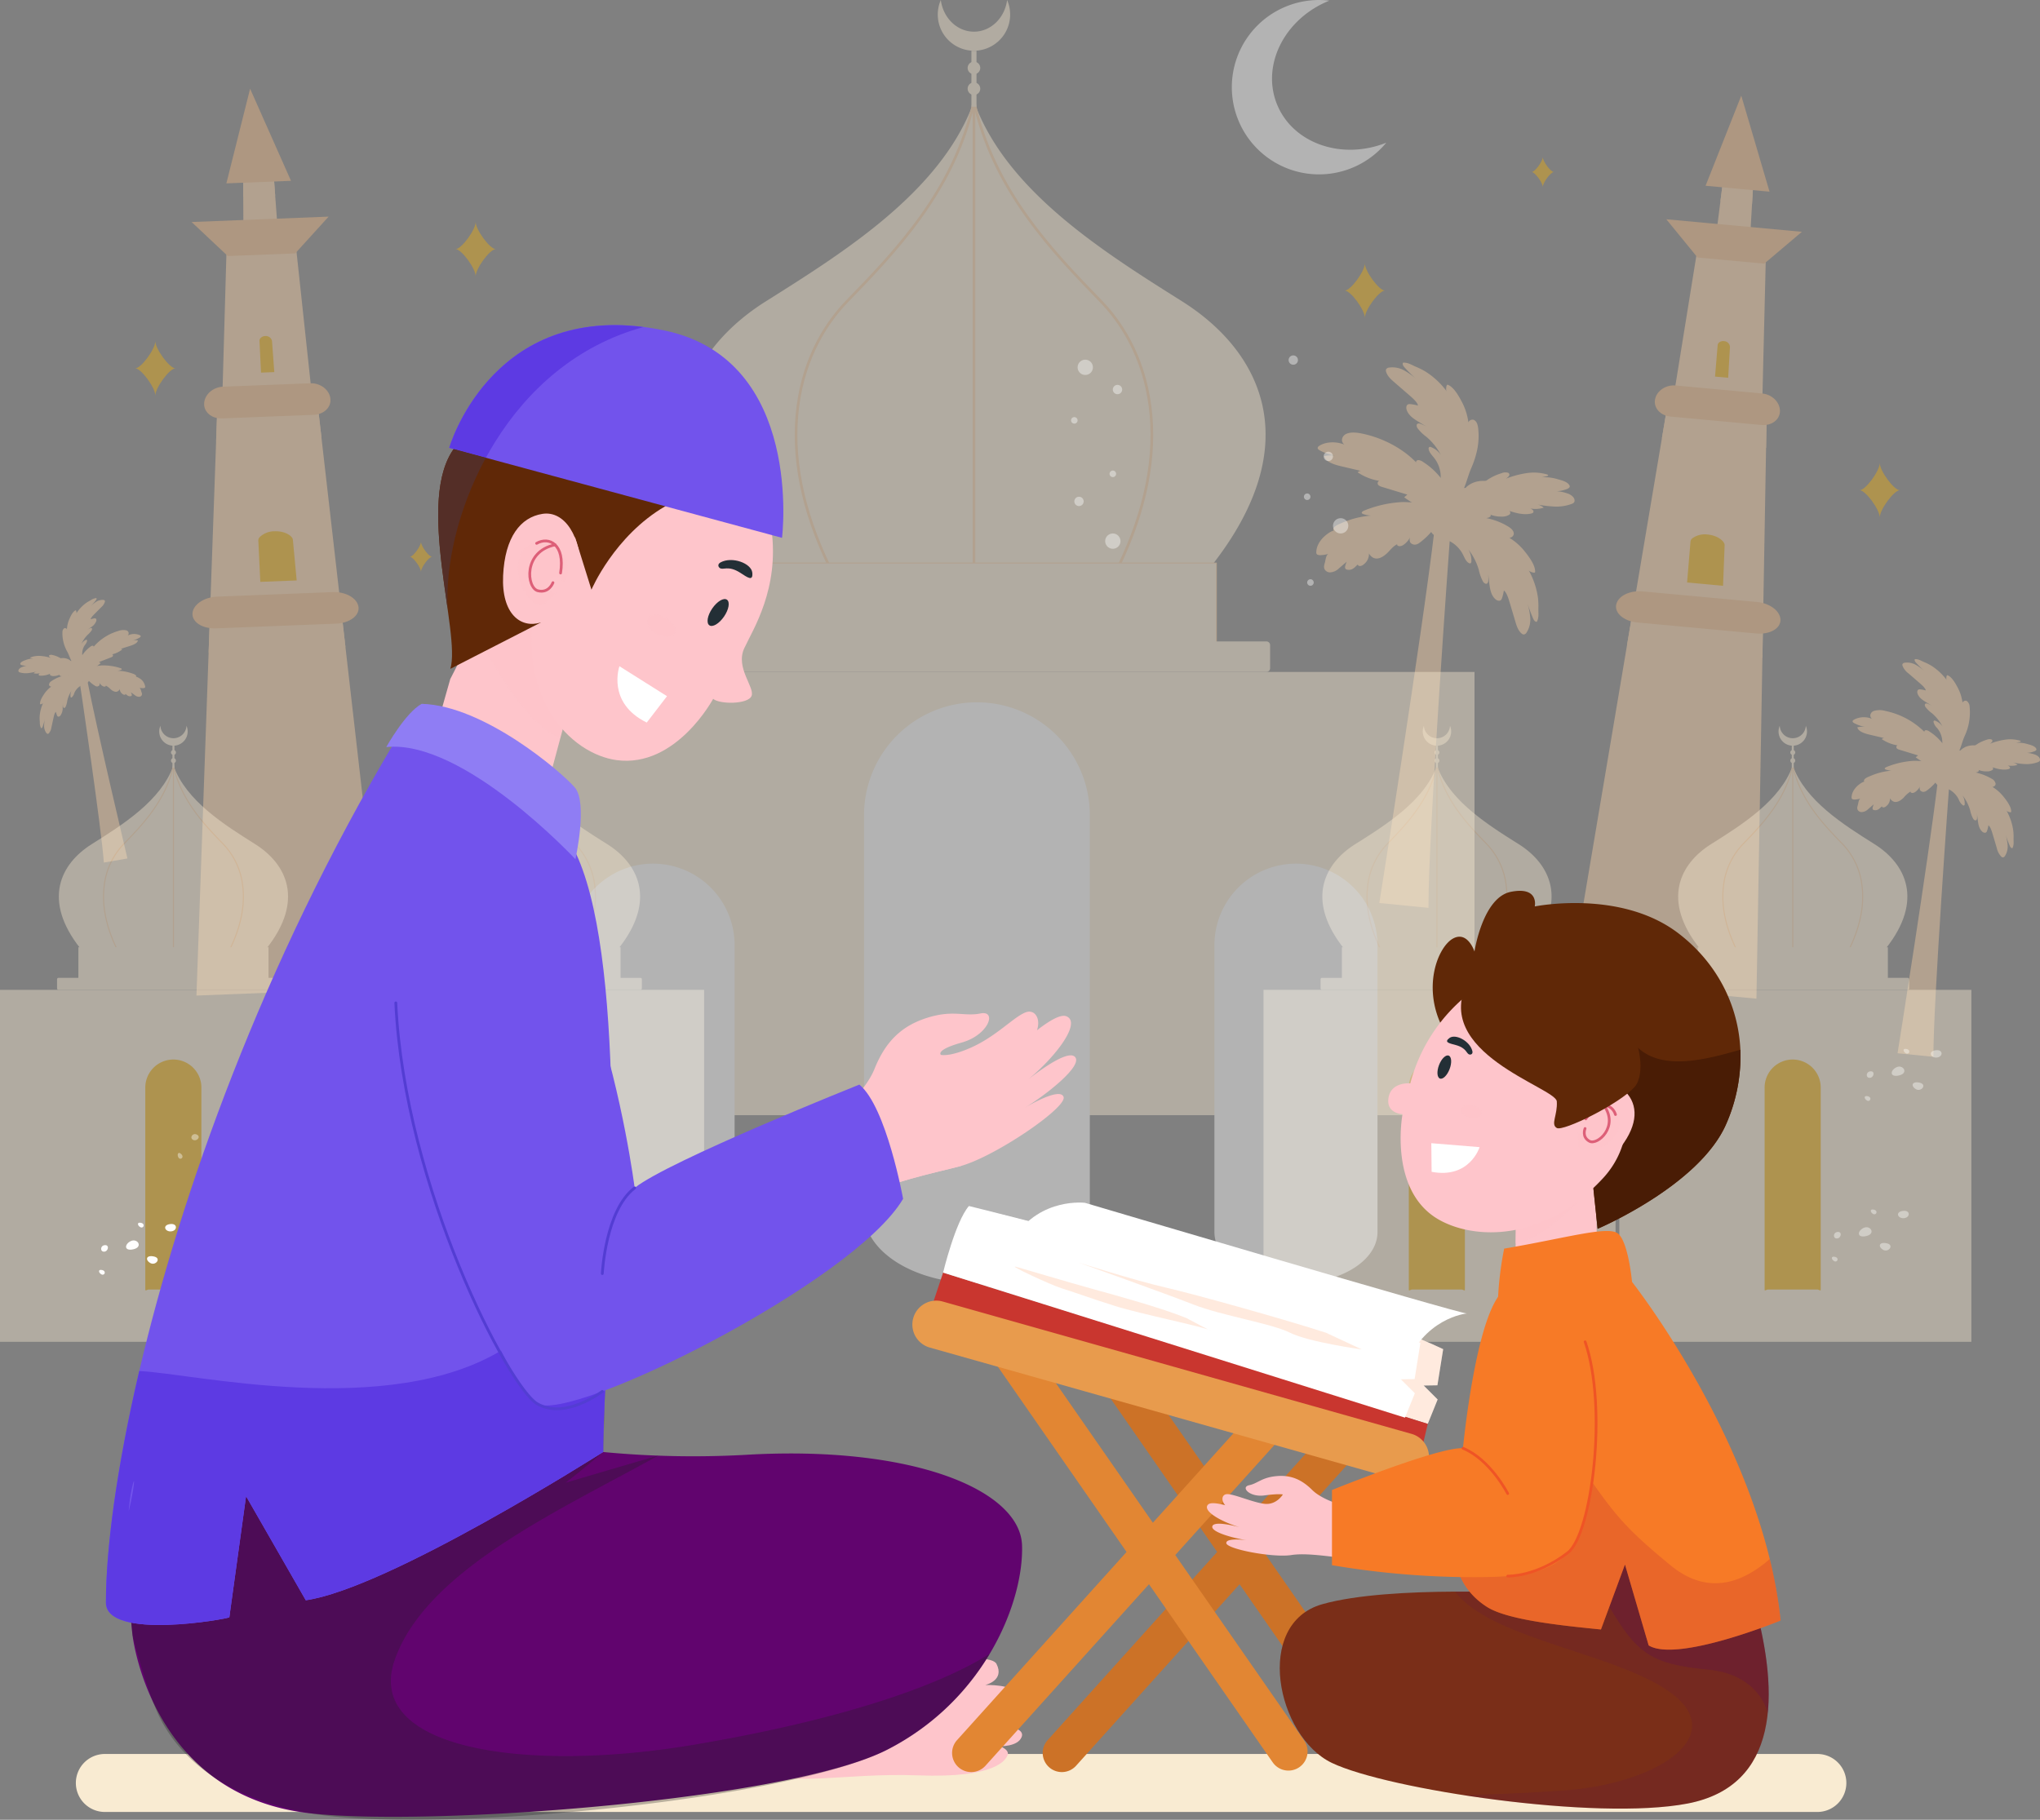 <svg xmlns="http://www.w3.org/2000/svg" width="907.467" height="809.72" viewBox="0 0 907.467 809.72"><rect x="0" y="0" width="907.467" height="809.72" fill="#808080" stroke="none"/><g id="Basic_Islamic_education_and_Daily_Supplications_duas_2" data-name="Basic Islamic education and Daily Supplications (duas) 2" transform="translate(-31.828 -90.12)"><g id="Group_1693" data-name="Group 1693" transform="translate(40.012 356.223)" opacity="0.4"><g id="Group_1692" data-name="Group 1692"><path id="Path_8931" data-name="Path 8931" d="M70.327,316.6s-13.393-56.4-17.883-79.359l-3.4.6s9.762,65.491,10.776,80.6Z" transform="translate(-21.816 -200.721)" fill="#fcd2a4"></path><path id="Path_8932" data-name="Path 8932" d="M54.266,233.866a1.937,1.937,0,0,1,.991-.477c.366-.025.679.3.436.551a22.977,22.977,0,0,1,11.083-7.117,6.2,6.2,0,0,1,3.5-.263,1.348,1.348,0,0,1,.658,2.294A6.264,6.264,0,0,1,76.3,228.7c.232.121.463.3.418.541-.039.224-.294.407-.535.555a11.48,11.48,0,0,1-3.061,1.3,6.536,6.536,0,0,1,2.333-.078c-.109,1.177-1.88,1.952-3.33,2.411q-2.487.787-4.97,1.572a1.155,1.155,0,0,1,1.372.045,11.554,11.554,0,0,1-5.519,2.384,1.064,1.064,0,0,1,1.185-.109.6.6,0,0,1-.068.94,2.292,2.292,0,0,1-.658.339l-5.28,2.049.72.525A22.446,22.446,0,0,1,54.733,244c-4.124,2.172-6.973,1.228-5.928-2.382A15.29,15.29,0,0,1,54.266,233.866Z" transform="translate(-22.298 -212.182)" fill="#fcd2a4"></path><path id="Path_8933" data-name="Path 8933" d="M71.1,237.431c.3.09.59.187.88.288.65.224,1.347.514,1.52.973a.5.5,0,0,1-.259.59c-.06.027-.562.146-.35-.066.378-.378,1.386.152,1.81.405a5.294,5.294,0,0,1,2.839,3.855.535.535,0,0,1-.189.535,1.432,1.432,0,0,1-.73.167,6.335,6.335,0,0,1-1.7-.171c.555.136.782,1.393.893,1.7.2.56.463,1.117.156,1.685a1.357,1.357,0,0,1-1.035.64,2.924,2.924,0,0,1-2.026-.734l-1.72-1.269c.1.234.191.467.288.7.13.315.237.691-.107.924a1.665,1.665,0,0,1-1.514-.082c-.432-.234-.708-.568-1.117-.817.175.173-.136.405-.453.395a1.38,1.38,0,0,1-.786-.323,2.786,2.786,0,0,1-1.275-2.238,2.259,2.259,0,0,1-.905,1.026c-1.158.619-2.524-.374-3.186-.95a7.707,7.707,0,0,0-2.17-1.631c.216.206-.138.49-.518.492a1.729,1.729,0,0,1-.975-.354,4.363,4.363,0,0,1-1.339-1.38,1.479,1.479,0,0,1,.051,1.072,1.241,1.241,0,0,1-1.247.557,1.955,1.955,0,0,1-.712-.282,15.548,15.548,0,0,1-2.931-2.37c-1.142-1.1-2.316-2.244-2.567-3.542A2.66,2.66,0,0,1,52,234.245a23.783,23.783,0,0,1,3.672.064c.971-.025,1.866-.241,2.861-.251a25.22,25.22,0,0,1,7.952,1.2c.335.109.722.3.631.529-.043.117-.2.2-.358.263a6.247,6.247,0,0,1-1.553.422A19.329,19.329,0,0,1,71.1,237.431Z" transform="translate(-21.134 -204.09)" fill="#fcd2a4"></path><path id="Path_8934" data-name="Path 8934" d="M61.789,235.791a3.549,3.549,0,0,0-2.676-1.345c-.216.362-.019.815.461,1.063-.095-.049-.171-.582-.243-.693a2.635,2.635,0,0,0-.693-.7,5.134,5.134,0,0,0-2.224-.843,5.733,5.733,0,0,0-1.273-.035c-.631.047-.549.064-1.02-.214a11.535,11.535,0,0,0-3.079-1.15,1.987,1.987,0,0,0-1.417.043.446.446,0,0,0-.095.669,2.388,2.388,0,0,0,.712.553,20.518,20.518,0,0,0-4.459-.86,10.33,10.33,0,0,0-4.443.592c-.144.06-.3.156-.241.261.047.082.2.113.333.132l1.047.152a9.876,9.876,0,0,0-3.445.689c-1,.344-2.063.778-2.355,1.485a.438.438,0,0,0-.006.389,1.156,1.156,0,0,0,.656.383,6.853,6.853,0,0,0,2.164.29,8.843,8.843,0,0,0-2.522.767c-.718.385-1.228.969-1.156,1.576a.612.612,0,0,0,.2.4,1.512,1.512,0,0,0,.492.23,9.468,9.468,0,0,0,3.746.284,26.188,26.188,0,0,0,3.622-.718,2.954,2.954,0,0,0-1.31.792,5.861,5.861,0,0,0,2.882-.049,1.649,1.649,0,0,0-.566.469.379.379,0,0,0,.183.555,1.352,1.352,0,0,0,.45.107,9.755,9.755,0,0,0,4.739-1.047.491.491,0,0,0-.125.938,2.882,2.882,0,0,0,1.639.267,6.533,6.533,0,0,0,2.544-.685.263.263,0,0,0-.144.459,1.415,1.415,0,0,0,.706.274,5.209,5.209,0,0,0,3.314-.49c-.152.07-.128.232,0,.323a1.241,1.241,0,0,0,.512.156,12.01,12.01,0,0,0,2.018.125c.9-.021,2.172-.167,2.736.395.469.467.673,1.088,1.148,1.574C66.919,241.538,63.272,237.442,61.789,235.791Z" transform="translate(-35.807 -206.512)" fill="#fcd2a4"></path><path id="Path_8935" data-name="Path 8935" d="M45.334,234.773a2.173,2.173,0,0,1,.72-1.79c.559-.366,1.545.173,1.273.784a12.887,12.887,0,0,1,1.059-4.836c.547-1.265,1.43-3.233,2.674-3.925a.318.318,0,0,1,.185-.053c.107.016.167.13.2.23a2.485,2.485,0,0,1,.023,1.606,2.022,2.022,0,0,1,.448-1.061A16.839,16.839,0,0,1,55.7,221.8a16.023,16.023,0,0,1,2.131-1.273,5.543,5.543,0,0,1,2.588-1.039c.251.28.029.716-.2,1.012a32.812,32.812,0,0,1-2.547,2.9,15.587,15.587,0,0,1,2.606-2.209,5.225,5.225,0,0,1,3.246-.874.819.819,0,0,1,.652.309.776.776,0,0,1,.043.566,5.145,5.145,0,0,1-1.6,2.376c-.979.987-1.962,1.971-2.939,2.958-.5.51-1.744,1.705-1.765,2.429a9.56,9.56,0,0,1,1.637-.436.975.975,0,0,1,.463.014c.428.144.508.722.4,1.16a5.477,5.477,0,0,1-2.489,2.857l-1.572,1.113a8.885,8.885,0,0,1,1.292-.732.749.749,0,0,1,.658-.072c.313.173.237.646.068.958a9.165,9.165,0,0,1-1.785,2.016,13.2,13.2,0,0,0-2.789,4.075,4.546,4.546,0,0,1,1.968-1.8.45.45,0,0,1,.387-.047.412.412,0,0,1,.16.4,3.787,3.787,0,0,1-.917,1.851,6.611,6.611,0,0,0-1.232,4.219c.107,1.312.909,2.89.193,4.155a2.4,2.4,0,0,1-4.073.259c-1.251-1.508-1.847-3.8-2.754-5.521A16.647,16.647,0,0,1,45.334,234.773Z" transform="translate(-25.753 -219.488)" fill="#fcd2a4"></path><path id="Path_8936" data-name="Path 8936" d="M45.686,239.286a2.174,2.174,0,0,0-1.115,1.576c0,.671.987,1.205,1.351.644a12.888,12.888,0,0,0-3.487,3.515c-.767,1.146-1.94,2.956-1.845,4.375a.317.317,0,0,0,.056.185.311.311,0,0,0,.3.045,2.489,2.489,0,0,0,1.362-.852,2.031,2.031,0,0,0-.65.952,16.851,16.851,0,0,0-1.247,5.307,15.8,15.8,0,0,0,.086,2.479,5.554,5.554,0,0,0,.533,2.74c.37.058.615-.366.738-.72a32.692,32.692,0,0,0,1.059-3.715,15.627,15.627,0,0,0-.442,3.388,5.234,5.234,0,0,0,1.028,3.2.835.835,0,0,0,.615.381.775.775,0,0,0,.5-.272,5.15,5.15,0,0,0,1.127-2.633c.3-1.358.588-2.715.889-4.073.156-.7.485-2.39,1.084-2.8a9.453,9.453,0,0,0,.52,1.613,1.012,1.012,0,0,0,.263.381c.354.28.882.035,1.193-.292a5.494,5.494,0,0,0,1.047-3.641q.04-.963.082-1.923a8.933,8.933,0,0,0,.086,1.481.752.752,0,0,0,.3.592c.315.167.669-.152.841-.465a9.182,9.182,0,0,0,.722-2.594,13.177,13.177,0,0,1,1.909-4.554,4.556,4.556,0,0,0-.442,2.629.455.455,0,0,0,.171.352.415.415,0,0,0,.422-.08,3.783,3.783,0,0,0,1.055-1.775,6.6,6.6,0,0,1,2.876-3.326c1.16-.623,2.921-.806,3.593-2.094a2.4,2.4,0,0,0-1.993-3.561c-1.944-.232-4.188.51-6.132.683A16.637,16.637,0,0,0,45.686,239.286Z" transform="translate(-30.958 -202.347)" fill="#fcd2a4"></path></g></g><g id="Group_1695" data-name="Group 1695" transform="translate(617.359 251.486)" opacity="0.4"><g id="Group_1694" data-name="Group 1694"><path id="Path_8937" data-name="Path 8937" d="M330.115,370.733s18.84-118.052,24.533-165.95l7.082.7s-9.968,136.18-9.723,167.415Z" transform="translate(-302.085 -130.294)" fill="#fcd2a4"></path><path id="Path_8938" data-name="Path 8938" d="M363.693,196.773a4,4,0,0,0-2.112-.831c-.759,0-1.349.716-.812,1.2-5.918-6.214-14.639-10.933-23.887-12.924-2.474-.533-5.181-.86-7.232,0s-2.863,3.33-1,4.815c-3.725-1.489-8.205-1.284-11.064.508-.457.286-.905.687-.776,1.179.117.453.671.792,1.187,1.057a23.513,23.513,0,0,0,6.494,2.191,13.511,13.511,0,0,0-4.807.2c.405,2.4,4.163,3.721,7.218,4.441l10.464,2.466a2.383,2.383,0,0,0-2.816.3,23.838,23.838,0,0,0,11.716,4.05,2.2,2.2,0,0,0-2.454-.039,1.229,1.229,0,0,0,.286,1.919,4.674,4.674,0,0,0,1.4.6q5.588,1.7,11.173,3.4l-1.4,1.189a46.094,46.094,0,0,0,9.018,5.177c8.816,3.83,14.528,1.45,11.823-5.811A31.552,31.552,0,0,0,363.693,196.773Z" transform="translate(-316.173 -152.588)" fill="#fcd2a4"></path><path id="Path_8939" data-name="Path 8939" d="M328.8,207.957q-.895.355-1.765.73c-1.3.559-2.693,1.267-2.978,2.236a1.032,1.032,0,0,0,.625,1.172c.128.045,1.177.214.71-.187-.837-.72-2.83.529-3.661,1.111-3.283,2.3-5.21,5.377-5.241,8.366a1.1,1.1,0,0,0,.471,1.07,2.932,2.932,0,0,0,1.526.23,13.07,13.07,0,0,0,3.474-.613c-1.123.364-1.395,2.983-1.572,3.643-.317,1.179-.784,2.363-.064,3.487a2.8,2.8,0,0,0,2.224,1.154,6.023,6.023,0,0,0,4.056-1.822q1.669-1.438,3.341-2.871c-.163.494-.323.987-.485,1.481-.218.666-.38,1.458.36,1.88a3.435,3.435,0,0,0,3.106-.4c.85-.549,1.366-1.273,2.17-1.851-.335.383.339.813.989.745a2.845,2.845,0,0,0,1.567-.788,5.73,5.73,0,0,0,2.273-4.795,4.68,4.68,0,0,0,2.022,1.969c2.477,1.094,5.134-1.16,6.405-2.448s2.331-2.742,4.208-3.686c-.409.457.362.985,1.146.93a3.608,3.608,0,0,0,1.95-.876,9.107,9.107,0,0,0,2.542-3.044,3.011,3.011,0,0,0,.058,2.207,2.557,2.557,0,0,0,2.649.954,4.029,4.029,0,0,0,1.421-.687,31.926,31.926,0,0,0,5.659-5.325c2.18-2.429,4.418-4.974,4.735-7.679a5.493,5.493,0,0,0-5.136-5.786c-2.594-.257-4.986.574-7.541.7-2,.1-3.873-.208-5.92-.076a51.963,51.963,0,0,0-16.17,3.692c-.673.276-1.438.726-1.218,1.187.109.232.448.374.78.485a13.207,13.207,0,0,0,3.258.629A39.9,39.9,0,0,0,328.8,207.957Z" transform="translate(-316.488 -137.031)" fill="#fcd2a4"></path><path id="Path_8940" data-name="Path 8940" d="M349.444,202.368a7.308,7.308,0,0,1,5.295-3.18c.5.712.165,1.67-.784,2.254.187-.113.263-1.22.391-1.46a5.454,5.454,0,0,1,1.321-1.549,10.583,10.583,0,0,1,4.441-2.08,11.98,11.98,0,0,1,2.612-.265c1.306,0,1.14.045,2.063-.6a23.852,23.852,0,0,1,6.154-2.839,4.105,4.105,0,0,1,2.923-.13.92.92,0,0,1,.3,1.36,4.907,4.907,0,0,1-1.376,1.247,42.219,42.219,0,0,1,9.038-2.456,21.259,21.259,0,0,1,9.229.535c.3.1.64.274.533.5-.084.177-.395.263-.664.323l-2.131.473a20.378,20.378,0,0,1,7.189.887c2.108.553,4.365,1.279,5.074,2.69a.9.9,0,0,1,.072.8,2.359,2.359,0,0,1-1.288.889,14.055,14.055,0,0,1-4.406.934,18.041,18.041,0,0,1,5.3,1.187c1.534.683,2.674,1.8,2.618,3.063a1.229,1.229,0,0,1-.358.858,3.017,3.017,0,0,1-.973.551,19.573,19.573,0,0,1-7.66,1.16,53.625,53.625,0,0,1-7.557-.917,6.135,6.135,0,0,1,2.816,1.425,12.057,12.057,0,0,1-5.932.344,3.42,3.42,0,0,1,1.234.88.785.785,0,0,1-.29,1.17,2.8,2.8,0,0,1-.909.286c-3.487.629-6.883-.407-9.91-1.419a1.012,1.012,0,0,1,.4,1.911,5.932,5.932,0,0,1-3.33.8,13.415,13.415,0,0,1-5.338-1.014.541.541,0,0,1,.366.919,2.862,2.862,0,0,1-1.407.673,10.748,10.748,0,0,1-6.891-.5c.325.119.3.459.045.666a2.552,2.552,0,0,1-1.026.4,24.578,24.578,0,0,1-4.132.572c-1.849.1-4.494-.01-5.566,1.234-.891,1.033-1.216,2.341-2.115,3.412C339.78,214.975,346.646,205.992,349.444,202.368Z" transform="translate(-288.443 -143.491)" fill="#fcd2a4"></path><path id="Path_8941" data-name="Path 8941" d="M372.578,197.683c-.167-1.37-.547-2.9-1.755-3.571s-3.151.6-2.5,1.81a26.554,26.554,0,0,0-2.927-9.783c-1.317-2.516-3.435-6.428-6.1-7.656a.615.615,0,0,0-.387-.08c-.218.047-.325.29-.385.5a5.141,5.141,0,0,0,.2,3.308,4.2,4.2,0,0,0-1.084-2.117,34.823,34.823,0,0,0-8.38-7.5,32.962,32.962,0,0,0-4.575-2.287c-1.886-.829-3.3-1.841-5.486-1.738-.473.613.056,1.475.574,2.049a67.343,67.343,0,0,0,5.681,5.581,32,32,0,0,0-5.7-4.141,10.794,10.794,0,0,0-6.809-1.3,1.713,1.713,0,0,0-1.3.736,1.612,1.612,0,0,0,0,1.172c.568,1.915,2.147,3.33,3.657,4.636,2.166,1.878,4.338,3.748,6.5,5.63,1.113.971,3.851,3.238,4,4.725a19.8,19.8,0,0,0-3.435-.648,2.109,2.109,0,0,0-.948.1c-.856.364-.932,1.567-.646,2.452.823,2.534,3.277,4.114,5.56,5.486q1.7,1.024,3.4,2.047a18.252,18.252,0,0,0-2.767-1.3,1.547,1.547,0,0,0-1.366-.047c-.615.405-.387,1.364.01,1.983a18.854,18.854,0,0,0,3.98,3.869,27.149,27.149,0,0,1,6.366,7.948,9.365,9.365,0,0,0-4.326-3.394.925.925,0,0,0-.8-.035.849.849,0,0,0-.269.839c.165,1.432,1.271,2.54,2.172,3.665a13.617,13.617,0,0,1,3.186,8.485c-.018,2.717-1.421,6.084.245,8.573,2.236,3.34,6.36,2.8,8.415-.095,2.337-3.293,3.211-8.088,4.813-11.778C371.922,210.006,373.359,204.057,372.578,197.683Z" transform="translate(-300.576 -168.569)" fill="#fcd2a4"></path><path id="Path_8942" data-name="Path 8942" d="M375.921,206.721c1.179.718,2.421,1.695,2.532,3.069s-1.841,2.627-2.678,1.532a26.546,26.546,0,0,1,7.711,6.691c1.753,2.236,4.447,5.776,4.47,8.713a.489.489,0,0,1-.706.529,5.146,5.146,0,0,1-2.931-1.545,4.188,4.188,0,0,1,1.483,1.859,34.8,34.8,0,0,1,3.386,10.723,32.956,32.956,0,0,1,.2,5.109c-.018,2.059.323,3.764-.671,5.714-.753.179-1.321-.656-1.631-1.366a67.616,67.616,0,0,1-2.748-7.475,32.2,32.2,0,0,1,1.43,6.9,10.79,10.79,0,0,1-1.619,6.739,1.72,1.72,0,0,1-1.205.878,1.615,1.615,0,0,1-1.068-.481c-1.512-1.3-2.152-3.326-2.723-5.241-.819-2.746-1.629-5.494-2.458-8.238-.426-1.413-1.366-4.842-2.658-5.593a20.009,20.009,0,0,1-.823,3.4,2.118,2.118,0,0,1-.483.823c-.683.629-1.81.206-2.5-.42-1.971-1.792-2.4-4.68-2.713-7.325l-.465-3.943a18.3,18.3,0,0,1,.049,3.059,1.545,1.545,0,0,1-.52,1.265c-.621.393-1.4-.21-1.8-.825a18.881,18.881,0,0,1-1.888-5.221,27.1,27.1,0,0,0-4.626-9.071,9.367,9.367,0,0,1,1.314,5.338.927.927,0,0,1-.3.749.851.851,0,0,1-.876-.1c-1.238-.738-1.792-2.205-2.446-3.489a13.624,13.624,0,0,0-6.426-6.4c-2.483-1.1-6.13-1.205-7.714-3.75-2.123-3.412.066-6.948,3.55-7.631,3.962-.775,8.693.4,12.714.459C364.418,202.252,370.433,203.387,375.921,206.721Z" transform="translate(-290.596 -133.83)" fill="#fcd2a4"></path></g></g><g id="Group_1697" data-name="Group 1697" transform="translate(855.479 383.402)" opacity="0.4"><g id="Group_1696" data-name="Group 1696"><path id="Path_8943" data-name="Path 8943" d="M442.192,380.161s13.74-86.11,17.9-121.045l5.165.512s-7.271,99.33-7.092,122.113Z" transform="translate(-421.746 -204.782)" fill="#fcd2a4"></path><path id="Path_8944" data-name="Path 8944" d="M466.684,253.272a2.945,2.945,0,0,0-1.541-.607c-.553,0-.983.522-.592.878a34.562,34.562,0,0,0-17.424-9.429,9.335,9.335,0,0,0-5.274,0c-1.5.625-2.09,2.429-.73,3.513a9.42,9.42,0,0,0-8.069.37c-.333.208-.66.5-.568.86.086.329.492.576.868.771a17.222,17.222,0,0,0,4.735,1.6,9.863,9.863,0,0,0-3.507.146c.3,1.75,3.038,2.715,5.268,3.24q3.814.9,7.629,1.8a1.735,1.735,0,0,0-2.051.222,17.361,17.361,0,0,0,8.545,2.954,1.6,1.6,0,0,0-1.79-.029.9.9,0,0,0,.208,1.4,3.4,3.4,0,0,0,1.026.436q4.073,1.24,8.148,2.477l-1.018.868a33.635,33.635,0,0,0,6.578,3.777c6.43,2.793,10.6,1.057,8.625-4.239A23.03,23.03,0,0,0,466.684,253.272Z" transform="translate(-432.022 -221.045)" fill="#fcd2a4"></path><path id="Path_8945" data-name="Path 8945" d="M441.233,261.432c-.436.171-.864.348-1.288.531-.95.409-1.964.926-2.172,1.631a.754.754,0,0,0,.455.856c.095.033.86.156.518-.136-.611-.527-2.063.385-2.67.81-2.394,1.678-3.8,3.92-3.824,6.1a.805.805,0,0,0,.343.78,2.14,2.14,0,0,0,1.115.169,9.533,9.533,0,0,0,2.532-.446c-.817.265-1.016,2.174-1.146,2.655-.23.862-.57,1.726-.045,2.544a2.035,2.035,0,0,0,1.621.841,4.4,4.4,0,0,0,2.96-1.329l2.435-2.1-.354,1.082c-.158.485-.278,1.063.263,1.37a2.51,2.51,0,0,0,2.265-.292c.619-.4,1-.93,1.582-1.351-.243.278.249.592.724.543a2.072,2.072,0,0,0,1.142-.574,4.189,4.189,0,0,0,1.66-3.5,3.4,3.4,0,0,0,1.475,1.436c1.8.8,3.744-.845,4.671-1.783a11.632,11.632,0,0,1,3.069-2.69c-.3.333.263.72.835.679a2.621,2.621,0,0,0,1.423-.64,6.608,6.608,0,0,0,1.853-2.221,2.2,2.2,0,0,0,.043,1.611,1.864,1.864,0,0,0,1.934.7,2.958,2.958,0,0,0,1.035-.5,23.219,23.219,0,0,0,4.128-3.886c1.59-1.771,3.221-3.626,3.454-5.6a4.006,4.006,0,0,0-3.748-4.221c-1.89-.189-3.635.42-5.5.51-1.458.074-2.824-.15-4.32-.053a37.854,37.854,0,0,0-11.794,2.693c-.49.2-1.047.529-.889.866a.976.976,0,0,0,.57.354,9.594,9.594,0,0,0,2.378.459A29.08,29.08,0,0,0,441.233,261.432Z" transform="translate(-432.252 -209.697)" fill="#fcd2a4"></path><path id="Path_8946" data-name="Path 8946" d="M456.291,257.355a5.324,5.324,0,0,1,3.861-2.32c.364.518.119,1.218-.57,1.646.136-.084.189-.891.284-1.068a4.01,4.01,0,0,1,.963-1.129,7.737,7.737,0,0,1,3.24-1.516,8.716,8.716,0,0,1,1.9-.2c.952,0,.833.033,1.506-.436a17.464,17.464,0,0,1,4.488-2.069,2.991,2.991,0,0,1,2.133-.095.671.671,0,0,1,.216.991,3.583,3.583,0,0,1-1,.909,30.819,30.819,0,0,1,6.593-1.792,15.527,15.527,0,0,1,6.732.391c.22.072.467.2.389.362-.062.13-.288.193-.485.237l-1.553.344a14.846,14.846,0,0,1,5.243.648c1.539.4,3.182.934,3.7,1.962a.656.656,0,0,1,.054.582,1.752,1.752,0,0,1-.94.648,10.232,10.232,0,0,1-3.213.679A13.262,13.262,0,0,1,493.7,257c1.119.5,1.95,1.314,1.909,2.236a.886.886,0,0,1-.261.625,2.176,2.176,0,0,1-.708.4,14.255,14.255,0,0,1-5.589.845,38.619,38.619,0,0,1-5.513-.669,4.459,4.459,0,0,1,2.055,1.041,8.8,8.8,0,0,1-4.328.249,2.525,2.525,0,0,1,.9.642.574.574,0,0,1-.212.856,2.078,2.078,0,0,1-.664.208c-2.542.459-5.019-.3-7.228-1.035a.738.738,0,0,1,.3,1.393,4.33,4.33,0,0,1-2.429.584,9.754,9.754,0,0,1-3.9-.74.4.4,0,0,1,.267.673,2.1,2.1,0,0,1-1.024.49,7.843,7.843,0,0,1-5.027-.362c.237.088.218.335.033.485a1.873,1.873,0,0,1-.749.292,18.042,18.042,0,0,1-3.013.416c-1.349.072-3.279-.006-4.06.9-.65.753-.887,1.707-1.543,2.489C449.242,266.55,454.251,260,456.291,257.355Z" transform="translate(-411.795 -214.409)" fill="#fcd2a4"></path><path id="Path_8947" data-name="Path 8947" d="M473.166,253.936a3.271,3.271,0,0,0-1.279-2.606c-.88-.485-2.3.436-1.822,1.323a19.367,19.367,0,0,0-2.135-7.136c-.961-1.837-2.505-4.69-4.451-5.585a.46.46,0,0,0-.282-.06c-.158.035-.237.212-.282.368a3.75,3.75,0,0,0,.148,2.413,3.064,3.064,0,0,0-.792-1.545,25.433,25.433,0,0,0-6.111-5.467,24.188,24.188,0,0,0-3.338-1.668c-1.374-.6-2.407-1.343-4-1.267-.344.446.041,1.076.42,1.493a49,49,0,0,0,4.145,4.071,23.43,23.43,0,0,0-4.157-3.02,7.859,7.859,0,0,0-4.968-.946,1.243,1.243,0,0,0-.944.537,1.175,1.175,0,0,0,0,.854,7.776,7.776,0,0,0,2.668,3.384q2.37,2.052,4.739,4.106c.813.708,2.81,2.361,2.921,3.445a14.351,14.351,0,0,0-2.505-.471,1.534,1.534,0,0,0-.691.072c-.625.265-.681,1.144-.471,1.79.6,1.847,2.388,3,4.054,4l2.483,1.493a13.508,13.508,0,0,0-2.02-.952,1.126,1.126,0,0,0-1-.033c-.448.3-.282.993.008,1.446a13.706,13.706,0,0,0,2.9,2.822,19.869,19.869,0,0,1,4.643,5.8,6.85,6.85,0,0,0-3.155-2.474.678.678,0,0,0-.586-.027.619.619,0,0,0-.2.613,5.665,5.665,0,0,0,1.586,2.672,9.945,9.945,0,0,1,2.322,6.191c-.012,1.981-1.037,4.437.179,6.253,1.631,2.438,4.638,2.043,6.138-.07,1.705-2.4,2.343-5.9,3.511-8.59A25.054,25.054,0,0,0,473.166,253.936Z" transform="translate(-420.645 -232.701)" fill="#fcd2a4"></path><path id="Path_8948" data-name="Path 8948" d="M475.6,260.529a3.264,3.264,0,0,1,1.847,2.238c.08,1-1.343,1.917-1.954,1.117a19.4,19.4,0,0,1,5.626,4.881c1.279,1.631,3.244,4.215,3.26,6.356a.455.455,0,0,1-.064.282.462.462,0,0,1-.451.1,3.737,3.737,0,0,1-2.139-1.125,3.042,3.042,0,0,1,1.082,1.356,25.471,25.471,0,0,1,2.47,7.82,24.088,24.088,0,0,1,.146,3.727c-.014,1.5.234,2.748-.49,4.169-.549.13-.965-.479-1.191-1a49.433,49.433,0,0,1-2-5.453,23.539,23.539,0,0,1,1.043,5.031,7.858,7.858,0,0,1-1.183,4.916,1.243,1.243,0,0,1-.878.64,1.179,1.179,0,0,1-.778-.35,7.751,7.751,0,0,1-1.987-3.824c-.6-2-1.189-4.007-1.794-6.008-.311-1.031-1-3.532-1.938-4.079a14.3,14.3,0,0,1-.6,2.477,1.5,1.5,0,0,1-.352.6c-.5.461-1.321.15-1.822-.306-1.44-1.306-1.753-3.412-1.981-5.342l-.339-2.876a13.037,13.037,0,0,1,.037,2.232,1.126,1.126,0,0,1-.378.922c-.455.286-1.022-.154-1.316-.6a13.806,13.806,0,0,1-1.376-3.807,19.792,19.792,0,0,0-3.373-6.617,6.849,6.849,0,0,1,.959,3.894.673.673,0,0,1-.218.545.619.619,0,0,1-.64-.072,5.676,5.676,0,0,1-1.783-2.544,9.954,9.954,0,0,0-4.686-4.665c-1.812-.8-4.472-.878-5.628-2.734-1.549-2.491.047-5.068,2.59-5.566,2.89-.566,6.34.292,9.273.333A25.068,25.068,0,0,1,475.6,260.529Z" transform="translate(-413.366 -207.362)" fill="#fcd2a4"></path></g></g><g id="Group_1699" data-name="Group 1699" transform="translate(117.057 129.583)" opacity="0.4"><g id="Group_1698" data-name="Group 1698"><path id="Path_8949" data-name="Path 8949" d="M74.31,438.748l83.673-3.288L128.657,179.4l-45.206,1.777Z" transform="translate(-72.156 -35.22)" fill="#fcd2a4"></path><path id="Path_8950" data-name="Path 8950" d="M76.944,240.91l60.875-2.392-1.874-16.367-58.416,2.3Z" transform="translate(-69.372 9.967)" fill="#fcd2a4"></path><path id="Path_8951" data-name="Path 8951" d="M78.566,192.06,125.4,190.22,124.158,179.4l-45.206,1.777Z" transform="translate(-67.657 -35.22)" fill="#fcd2a4"></path><path id="Path_8952" data-name="Path 8952" d="M79.911,209.167l39.761-1.563L112.9,144.536l-31.181,1.225Z" transform="translate(-66.236 -72.068)" fill="#fcd2a4"></path><path id="Path_8953" data-name="Path 8953" d="M83.063,152.859l22.4-.88-.637-7.352-21.7.853Z" transform="translate(-62.904 -71.972)" fill="#fcd2a4"></path><path id="Path_8954" data-name="Path 8954" d="M84.553,159.71l15.765-.62L98.04,128.358l-13.628.536Z" transform="translate(-61.478 -89.167)" fill="#fcd2a4"></path><path id="Path_8955" data-name="Path 8955" d="M84.451,137.286l14.21-.558-.62-8.369-13.628.536Z" transform="translate(-61.478 -89.167)" fill="#fcd2a4"></path><path id="Path_8956" data-name="Path 8956" d="M89.357,154.519l30.014-1.179,14.856-16.361-60.964,2.4Z" transform="translate(-73.263 -80.056)" fill="#f2b981"></path><path id="Path_8957" data-name="Path 8957" d="M83.9,188.664l40.874-1.606c4.591-.179,7.888-3.462,7.366-7.331h0c-.52-3.869-4.492-6.866-8.868-6.693l-38.975,1.53c-4.375.173-8.1,3.472-8.316,7.37h0C75.762,185.832,79.308,188.845,83.9,188.664Z" transform="translate(-70.403 -41.955)" fill="#f2b981"></path><path id="Path_8958" data-name="Path 8958" d="M83.933,234.338l53.456-2.1c6-.237,10.445-3.565,9.925-7.434h0c-.522-3.869-5.638-6.821-11.428-6.593l-51.557,2.026c-5.788.226-10.657,3.571-10.873,7.469h0C73.239,231.6,77.929,234.574,83.933,234.338Z" transform="translate(-73.067 5.79)" fill="#f2b981"></path><path id="Path_8959" data-name="Path 8959" d="M91.343,109.305l18.2,41-28.762,1.13Z" transform="translate(-65.317 -109.305)" fill="#f2b981"></path><path id="Path_8960" data-name="Path 8960" d="M87.691,209.042a2.266,2.266,0,0,1,.7-1.475,9.5,9.5,0,0,1,6.541-2.516c.212-.008.422-.01.631-.008,4.367.039,7.358,2.236,7.5,3.729l1.693,18.15-16.168.636Z" transform="translate(-58.014 -8.116)" fill="#f3af04"></path><path id="Path_8961" data-name="Path 8961" d="M87.945,164.947a1.728,1.728,0,0,1,.49-1.249,2.9,2.9,0,0,1,2.043-.882l.169,0a2.767,2.767,0,0,1,2.861,2.152l1.026,13.891-5.9.23Z" transform="translate(-57.746 -52.752)" fill="#f3af04"></path></g></g><g id="Group_1701" data-name="Group 1701" transform="translate(730.36 132.674)" opacity="0.4"><g id="Group_1700" data-name="Group 1700"><path id="Path_8962" data-name="Path 8962" d="M371.424,432.112l82.8,7.659,4.475-255.9-44.735-4.138Z" transform="translate(-371.424 -37.96)" fill="#fcd2a4"></path><path id="Path_8963" data-name="Path 8963" d="M383.682,238l60.241,5.572.286-16.357L386.4,221.869Z" transform="translate(-358.469 6.577)" fill="#fcd2a4"></path><path id="Path_8964" data-name="Path 8964" d="M391.232,190.4l46.344,4.287.189-10.814-44.735-4.138Z" transform="translate(-350.488 -37.96)" fill="#fcd2a4"></path><path id="Path_8965" data-name="Path 8965" d="M393.806,207.6l39.347,3.64,1.543-62.971-30.856-2.854Z" transform="translate(-347.769 -74.235)" fill="#fcd2a4"></path><path id="Path_8966" data-name="Path 8966" d="M400.468,152.879l22.165,2.05.33-7.321-21.477-1.986Z" transform="translate(-340.726 -74.012)" fill="#fcd2a4"></path><path id="Path_8967" data-name="Path 8967" d="M402.519,159.982l15.6,1.443,1.759-30.552-13.485-1.247Z" transform="translate(-338.56 -90.919)" fill="#fcd2a4"></path><path id="Path_8968" data-name="Path 8968" d="M403.889,137.892l14.062,1.3.479-8.32-13.485-1.247Z" transform="translate(-337.111 -90.919)" fill="#fcd2a4"></path><path id="Path_8969" data-name="Path 8969" d="M406.057,154.556l29.7,2.748,16.756-14.173-60.329-5.581Z" transform="translate(-349.481 -82.543)" fill="#f2b981"></path><path id="Path_8970" data-name="Path 8970" d="M396.72,187.357l40.448,3.742c4.542.42,8.218-2.382,8.207-6.259h0c-.01-3.875-3.528-7.343-7.86-7.744l-38.568-3.567c-4.332-.4-8.425,2.361-9.147,6.171h0C389.08,183.508,392.178,186.937,396.72,187.357Z" transform="translate(-352.112 -44.557)" fill="#f2b981"></path><path id="Path_8971" data-name="Path 8971" d="M390.836,231.917l52.9,4.893c5.938.549,10.748-2.15,10.737-6.025h0c-.008-3.877-4.661-7.45-10.39-7.979l-51.021-4.721c-5.729-.531-10.957,2.129-11.679,5.938h0C380.664,227.833,384.9,231.367,390.836,231.917Z" transform="translate(-360.982 2.507)" fill="#f2b981"></path><path id="Path_8972" data-name="Path 8972" d="M416.56,110.808l12.577,42.735-28.462-2.633Z" transform="translate(-340.509 -110.808)" fill="#f2b981"></path><path id="Path_8973" data-name="Path 8973" d="M398.206,208.767a2.254,2.254,0,0,1,.884-1.36,9.444,9.444,0,0,1,6.767-1.627q.315.031.623.074c4.295.609,6.952,3.159,6.895,4.651l-.7,18.087-16-1.479Z" transform="translate(-344.728 -10.485)" fill="#f3af04"></path><path id="Path_8974" data-name="Path 8974" d="M403.889,165.686a1.722,1.722,0,0,1,.644-1.166,2.9,2.9,0,0,1,2.127-.6l.167.018a2.748,2.748,0,0,1,2.536,2.491l-.8,13.808-5.84-.541Z" transform="translate(-338.341 -54.689)" fill="#f3af04"></path></g></g><g id="Group_1709" data-name="Group 1709" transform="translate(188.434 413.048)" opacity="0.4"><g id="Group_1708" data-name="Group 1708" transform="translate(0)"><rect id="Rectangle_81" data-name="Rectangle 81" width="156.607" height="156.607" transform="translate(0 117.512)" fill="#f9ebd2"></rect><path id="Path_8975" data-name="Path 8975" d="M162.753,421.652H140.968c-.874,0-1.582.874-1.582,0v-89.86a12.474,12.474,0,0,1,12.475-12.473h0a12.475,12.475,0,0,1,12.475,12.473v89.86C164.337,422.526,163.627,421.652,162.753,421.652Z" transform="translate(-74.751 -170.797)" fill="#f3af04"></path><path id="Path_8976" data-name="Path 8976" d="M213.079,337.11H130.269c-17.029-21.505-8.849-37.685,5.044-46.425,13.866-8.719,30.743-19.331,36.344-34.9l.019-.047a.241.241,0,0,0,.014.047c5.6,15.571,22.478,26.183,36.344,34.9C221.924,299.425,230.1,315.6,213.079,337.11Z" transform="translate(-94.515 -238.002)" fill="#f9ebd2"></path><g id="Group_1706" data-name="Group 1706" transform="translate(45.82 16.449)"><g id="Group_1703" data-name="Group 1703"><g id="Group_1702" data-name="Group 1702"><path id="Path_8977" data-name="Path 8977" d="M186.978,338h-50.8l-.064-.132c-4.809-9.956-6.679-19.42-5.556-28.131a32.12,32.12,0,0,1,8.676-18.556c8.341-8.6,18.708-19.29,22.108-34.791l.313-1.281.16,1.281c3.4,15.5,13.767,26.189,22.1,34.779a32.14,32.14,0,0,1,8.686,18.568c1.123,8.711-.747,18.175-5.554,28.131Zm-50.512-.463h50.222c4.721-9.826,6.555-19.158,5.449-27.74A31.683,31.683,0,0,0,183.59,291.5c-8.213-8.468-18.383-18.953-22.013-34.077-3.631,15.123-13.8,25.607-22,34.065a31.677,31.677,0,0,0-8.561,18.307C129.908,318.381,131.742,327.713,136.465,337.539Z" transform="translate(-130.239 -255.111)" fill="#fcd2a4"></path></g></g><g id="Group_1705" data-name="Group 1705" transform="translate(31.105 1.33)"><g id="Group_1704" data-name="Group 1704"><rect id="Rectangle_82" data-name="Rectangle 82" width="0.462" height="81.527" fill="#fcd2a4"></rect></g></g></g><g id="Group_1707" data-name="Group 1707" transform="translate(70.826)"><circle id="Ellipse_194" data-name="Ellipse 194" cx="1.103" cy="1.103" r="1.103" transform="translate(5.227 14.408)" fill="#f9ebd2"></circle><path id="Path_8978" data-name="Path 8978" d="M147.144,253.458a1.1,1.1,0,1,1-1.1-1.1A1.1,1.1,0,0,1,147.144,253.458Z" transform="translate(-139.71 -241.575)" fill="#f9ebd2"></path><rect id="Rectangle_83" data-name="Rectangle 83" width="0.891" height="9.789" transform="translate(5.885 8.875)" fill="#f9ebd2"></rect><path id="Path_8979" data-name="Path 8979" d="M154.52,247.114a6.33,6.33,0,1,1-11.587,0,5.8,5.8,0,0,0,11.587,0Z" transform="translate(-142.396 -247.114)" fill="#f9ebd2"></path></g><rect id="Rectangle_84" data-name="Rectangle 84" width="84.594" height="13.844" transform="translate(34.86 98.55)" fill="#f9ebd2"></rect><path id="Path_8980" data-name="Path 8980" d="M120.95,306.988a.648.648,0,0,1-.648-.65v-4.044a.648.648,0,0,1,.648-.648H223.2a.648.648,0,0,1,.65.648v4.044a.649.649,0,0,1-.65.65" transform="translate(-94.922 -189.477)" fill="#f9ebd2"></path></g></g><g id="Group_1717" data-name="Group 1717" transform="translate(593.883 413.048)" opacity="0.4"><g id="Group_1716" data-name="Group 1716"><rect id="Rectangle_85" data-name="Rectangle 85" width="156.607" height="156.607" transform="translate(0 117.512)" fill="#f9ebd2"></rect><path id="Path_8981" data-name="Path 8981" d="M359.865,421.652H338.08c-.874,0-1.582.874-1.582,0v-89.86a12.474,12.474,0,0,1,12.475-12.473h0a12.474,12.474,0,0,1,12.473,12.473v89.86C361.447,422.526,360.739,421.652,359.865,421.652Z" transform="translate(-271.862 -170.797)" fill="#f3af04"></path><path id="Path_8982" data-name="Path 8982" d="M410.19,337.11H327.38c-17.029-21.505-8.849-37.685,5.046-46.425,13.864-8.719,30.743-19.331,36.342-34.9l.021-.047a.245.245,0,0,0,.014.047c5.6,15.571,22.478,26.183,36.344,34.9C419.037,299.425,427.218,315.6,410.19,337.11Z" transform="translate(-291.628 -238.002)" fill="#f9ebd2"></path><g id="Group_1714" data-name="Group 1714" transform="translate(45.821 16.449)"><g id="Group_1711" data-name="Group 1711"><g id="Group_1710" data-name="Group 1710"><path id="Path_8983" data-name="Path 8983" d="M384.09,338h-50.8l-.062-.132c-4.809-9.956-6.679-19.42-5.556-28.131a32.132,32.132,0,0,1,8.674-18.556c8.343-8.6,18.71-19.29,22.108-34.791l.315-1.281.158,1.281c3.4,15.5,13.767,26.189,22.1,34.779a32.127,32.127,0,0,1,8.684,18.568c1.123,8.711-.745,18.175-5.554,28.131Zm-50.512-.463H383.8c4.723-9.826,6.555-19.158,5.451-27.74A31.67,31.67,0,0,0,380.7,291.5c-8.213-8.468-18.381-18.953-22.011-34.077-3.63,15.123-13.8,25.607-22,34.065a31.677,31.677,0,0,0-8.561,18.307C327.02,318.381,328.854,327.713,333.577,337.539Z" transform="translate(-327.351 -255.111)" fill="#fcd2a4"></path></g></g><g id="Group_1713" data-name="Group 1713" transform="translate(31.105 1.33)"><g id="Group_1712" data-name="Group 1712"><rect id="Rectangle_86" data-name="Rectangle 86" width="0.462" height="81.527" fill="#fcd2a4"></rect></g></g></g><g id="Group_1715" data-name="Group 1715" transform="translate(70.827)"><circle id="Ellipse_195" data-name="Ellipse 195" cx="1.103" cy="1.103" r="1.103" transform="translate(5.227 14.408)" fill="#f9ebd2"></circle><path id="Path_8984" data-name="Path 8984" d="M344.254,253.458a1.1,1.1,0,1,1-1.1-1.1A1.1,1.1,0,0,1,344.254,253.458Z" transform="translate(-336.822 -241.575)" fill="#f9ebd2"></path><rect id="Rectangle_87" data-name="Rectangle 87" width="0.891" height="9.789" transform="translate(5.884 8.875)" fill="#f9ebd2"></rect><path id="Path_8985" data-name="Path 8985" d="M351.632,247.114a6.329,6.329,0,1,1-11.589,0,5.8,5.8,0,0,0,11.589,0Z" transform="translate(-339.508 -247.114)" fill="#f9ebd2"></path></g><rect id="Rectangle_88" data-name="Rectangle 88" width="84.594" height="13.844" transform="translate(34.86 98.55)" fill="#f9ebd2"></rect><path id="Path_8986" data-name="Path 8986" d="M318.063,306.988a.65.65,0,0,1-.65-.65v-4.044a.65.65,0,0,1,.65-.648H420.318a.65.65,0,0,1,.65.648v4.044a.65.65,0,0,1-.65.65" transform="translate(-292.034 -189.477)" fill="#f9ebd2"></path></g></g><g id="Group_1725" data-name="Group 1725" transform="translate(752.16 413.048)" opacity="0.4"><g id="Group_1724" data-name="Group 1724"><rect id="Rectangle_89" data-name="Rectangle 89" width="156.607" height="156.607" transform="translate(0 117.512)" fill="#f9ebd2"></rect><path id="Path_8987" data-name="Path 8987" d="M436.814,421.652H415.029c-.874,0-1.584.874-1.584,0v-89.86a12.475,12.475,0,0,1,12.475-12.473h0A12.474,12.474,0,0,1,438.4,331.792v89.86C438.4,422.526,437.686,421.652,436.814,421.652Z" transform="translate(-348.81 -170.797)" fill="#f3af04"></path><path id="Path_8988" data-name="Path 8988" d="M487.138,337.11H404.328c-17.029-21.505-8.849-37.685,5.044-46.425,13.866-8.719,30.743-19.331,36.344-34.9l.018-.047c0,.014.01.031.016.047,5.6,15.571,22.478,26.183,36.344,34.9C495.983,299.425,504.164,315.6,487.138,337.11Z" transform="translate(-368.575 -238.002)" fill="#f9ebd2"></path><g id="Group_1722" data-name="Group 1722" transform="translate(45.821 16.449)"><g id="Group_1719" data-name="Group 1719"><g id="Group_1718" data-name="Group 1718"><path id="Path_8989" data-name="Path 8989" d="M461.036,338h-50.8l-.064-.132c-4.807-9.956-6.677-19.42-5.556-28.131a32.12,32.12,0,0,1,8.676-18.556c8.341-8.6,18.708-19.29,22.108-34.791l.313-1.281.16,1.281c3.4,15.5,13.767,26.189,22.1,34.779a32.152,32.152,0,0,1,8.684,18.568c1.123,8.711-.747,18.175-5.554,28.131Zm-50.512-.463h50.222c4.721-9.826,6.555-19.158,5.449-27.74a31.683,31.683,0,0,0-8.547-18.294c-8.213-8.468-18.381-18.953-22.013-34.077-3.628,15.123-13.8,25.607-22,34.065a31.69,31.69,0,0,0-8.561,18.307C403.968,318.381,405.8,327.713,410.524,337.539Z" transform="translate(-404.299 -255.111)" fill="#fcd2a4"></path></g></g><g id="Group_1721" data-name="Group 1721" transform="translate(31.105 1.33)"><g id="Group_1720" data-name="Group 1720"><rect id="Rectangle_90" data-name="Rectangle 90" width="0.462" height="81.527" fill="#fcd2a4"></rect></g></g></g><g id="Group_1723" data-name="Group 1723" transform="translate(70.828)"><circle id="Ellipse_196" data-name="Ellipse 196" cx="1.103" cy="1.103" r="1.103" transform="translate(5.226 14.408)" fill="#f9ebd2"></circle><path id="Path_8990" data-name="Path 8990" d="M421.2,253.458a1.1,1.1,0,1,1-1.1-1.1A1.1,1.1,0,0,1,421.2,253.458Z" transform="translate(-413.77 -241.575)" fill="#f9ebd2"></path><rect id="Rectangle_91" data-name="Rectangle 91" width="0.891" height="9.789" transform="translate(5.883 8.875)" fill="#f9ebd2"></rect><path id="Path_8991" data-name="Path 8991" d="M428.58,247.114a6.329,6.329,0,1,1-11.589,0,5.8,5.8,0,0,0,11.589,0Z" transform="translate(-416.456 -247.114)" fill="#f9ebd2"></path></g><rect id="Rectangle_92" data-name="Rectangle 92" width="84.594" height="13.844" transform="translate(34.86 98.55)" fill="#f9ebd2"></rect><path id="Path_8992" data-name="Path 8992" d="M395.011,306.988a.649.649,0,0,1-.65-.65v-4.044a.648.648,0,0,1,.65-.648H497.266a.648.648,0,0,1,.648.648v4.044a.648.648,0,0,1-.648.65" transform="translate(-368.981 -189.477)" fill="#f9ebd2"></path></g></g><g id="Group_1733" data-name="Group 1733" transform="translate(31.828 413.048)" opacity="0.4"><g id="Group_1732" data-name="Group 1732"><rect id="Rectangle_93" data-name="Rectangle 93" width="156.607" height="156.607" transform="translate(0 117.512)" fill="#f9ebd2"></rect><path id="Path_8993" data-name="Path 8993" d="M86.618,421.652H64.833c-.874,0-1.582.874-1.582,0v-89.86a12.473,12.473,0,0,1,12.473-12.473h0A12.474,12.474,0,0,1,88.2,331.792v89.86C88.2,422.526,87.49,421.652,86.618,421.652Z" transform="translate(1.385 -170.797)" fill="#f3af04"></path><path id="Path_8994" data-name="Path 8994" d="M136.943,337.11H54.133C37.1,315.6,45.284,299.425,59.177,290.685c13.866-8.719,30.745-19.331,36.344-34.9l.018-.047c0,.014.01.031.016.047,5.6,15.571,22.478,26.183,36.344,34.9C145.788,299.425,153.969,315.6,136.943,337.11Z" transform="translate(-18.38 -238.002)" fill="#f9ebd2"></path><g id="Group_1730" data-name="Group 1730" transform="translate(45.821 16.449)"><g id="Group_1727" data-name="Group 1727"><g id="Group_1726" data-name="Group 1726"><path id="Path_8995" data-name="Path 8995" d="M110.841,338h-50.8l-.064-.132c-4.807-9.956-6.677-19.42-5.556-28.131A32.132,32.132,0,0,1,63.1,291.184c8.343-8.6,18.708-19.29,22.108-34.791l.315-1.281.158,1.281c3.4,15.5,13.767,26.189,22.1,34.779a32.152,32.152,0,0,1,8.684,18.568c1.123,8.711-.747,18.175-5.554,28.131Zm-50.512-.463h50.222c4.723-9.826,6.555-19.158,5.449-27.74a31.683,31.683,0,0,0-8.547-18.294c-8.213-8.468-18.381-18.953-22.013-34.077-3.628,15.123-13.8,25.607-22,34.065A31.69,31.69,0,0,0,54.878,309.8C53.773,318.381,55.606,327.713,60.329,337.539Z" transform="translate(-54.104 -255.111)" fill="#fcd2a4"></path></g></g><g id="Group_1729" data-name="Group 1729" transform="translate(31.105 1.33)"><g id="Group_1728" data-name="Group 1728"><rect id="Rectangle_94" data-name="Rectangle 94" width="0.463" height="81.527" fill="#fcd2a4"></rect></g></g></g><g id="Group_1731" data-name="Group 1731" transform="translate(70.828)"><circle id="Ellipse_197" data-name="Ellipse 197" cx="1.103" cy="1.103" r="1.103" transform="translate(5.226 14.408)" fill="#f9ebd2"></circle><path id="Path_8996" data-name="Path 8996" d="M71.007,253.458a1.1,1.1,0,1,1-1.1-1.1A1.1,1.1,0,0,1,71.007,253.458Z" transform="translate(-63.575 -241.575)" fill="#f9ebd2"></path><rect id="Rectangle_95" data-name="Rectangle 95" width="0.892" height="9.789" transform="translate(5.883 8.875)" fill="#f9ebd2"></rect><path id="Path_8997" data-name="Path 8997" d="M78.385,247.114a6.329,6.329,0,1,1-11.589,0,5.8,5.8,0,0,0,11.589,0Z" transform="translate(-66.261 -247.114)" fill="#f9ebd2"></path></g><rect id="Rectangle_96" data-name="Rectangle 96" width="84.594" height="13.844" transform="translate(34.86 98.55)" fill="#f9ebd2"></rect><path id="Path_8998" data-name="Path 8998" d="M44.816,306.988a.649.649,0,0,1-.65-.65v-4.044a.65.65,0,0,1,.65-.648H147.071a.648.648,0,0,1,.648.648v4.044a.648.648,0,0,1-.648.65" transform="translate(-18.787 -189.477)" fill="#f9ebd2"></path></g></g><g id="Group_1740" data-name="Group 1740" transform="translate(242.791 90.12)" opacity="0.4"><rect id="Rectangle_97" data-name="Rectangle 97" width="444.957" height="197.225" transform="translate(0 298.989)" fill="#f9ebd2"></rect><path id="Path_8999" data-name="Path 8999" d="M268.9,242.043a50.22,50.22,0,0,1,50.22,50.22V469.025c0,17.4-22.484,31.51-50.218,31.51h0c-27.736,0-50.22-14.109-50.22-31.51V292.263a50.22,50.22,0,0,1,50.218-50.22Z" transform="translate(-45.291 70.454)" fill="#fff"></path><path id="Path_9000" data-name="Path 9000" d="M330.729,276.946A36.272,36.272,0,0,1,367,313.216V440.885c0,12.57-16.24,22.76-36.272,22.76h0c-20.033,0-36.27-10.19-36.27-22.76V313.216a36.271,36.271,0,0,1,36.27-36.27Z" transform="translate(34.797 107.345)" fill="#fff"></path><path id="Path_9001" data-name="Path 9001" d="M191.7,276.946a36.272,36.272,0,0,1,36.272,36.27V440.885c0,12.57-16.24,22.76-36.272,22.76h0c-20.033,0-36.272-10.19-36.272-22.76V313.216a36.272,36.272,0,0,1,36.272-36.27Z" transform="translate(-112.156 107.345)" fill="#fff"></path><path id="Path_9002" data-name="Path 9002" d="M414.469,319.1H203.77c-43.33-54.717-22.515-95.889,12.835-118.124,35.277-22.188,78.222-49.184,92.47-88.807l.047-.119a.633.633,0,0,0,.041.119c14.248,39.623,57.193,66.618,92.47,88.807C436.976,223.214,457.791,264.386,414.469,319.1Z" transform="translate(-86.826 -66.938)" fill="#f9ebd2"></path><g id="Group_1738" data-name="Group 1738" transform="translate(142.561 41.849)"><g id="Group_1735" data-name="Group 1735"><g id="Group_1734" data-name="Group 1734"><path id="Path_9003" data-name="Path 9003" d="M348.056,321.37H218.8l-.16-.333c-12.237-25.331-16.992-49.412-14.137-71.574,3-23.309,13.662-38.541,22.073-47.215,21.226-21.886,47.6-49.083,56.251-88.523l.8-3.26.405,3.26c8.651,39.442,35.03,66.639,56.223,88.49,8.442,8.707,19.1,23.939,22.1,47.248,2.857,22.162-1.9,46.242-14.131,71.574Zm-128.52-1.177H347.318c12.015-25,16.678-48.743,13.866-70.58-2.962-22.986-13.461-38-21.748-46.547-20.9-21.549-46.769-48.225-56.009-86.7-9.234,38.471-35.108,65.15-55.978,86.669-8.318,8.58-18.819,23.591-21.783,46.58C202.855,271.448,207.52,295.193,219.536,320.193Z" transform="translate(-203.696 -110.465)" fill="#fcd2a4"></path></g></g><g id="Group_1737" data-name="Group 1737" transform="translate(79.141 3.387)"><g id="Group_1736" data-name="Group 1736"><rect id="Rectangle_98" data-name="Rectangle 98" width="1.176" height="207.435" fill="#fcd2a4"></rect></g></g></g><g id="Group_1739" data-name="Group 1739" transform="translate(206.186)"><path id="Path_9004" data-name="Path 9004" d="M246.7,110.747a2.806,2.806,0,1,1-2.806-2.806A2.806,2.806,0,0,1,246.7,110.747Z" transform="translate(-227.795 -71.284)" fill="#f9ebd2"></path><path id="Path_9005" data-name="Path 9005" d="M246.7,106.261a2.806,2.806,0,1,1-2.806-2.806A2.8,2.8,0,0,1,246.7,106.261Z" transform="translate(-227.795 -76.026)" fill="#f9ebd2"></path><rect id="Rectangle_99" data-name="Rectangle 99" width="2.269" height="24.908" transform="translate(14.97 22.58)" fill="#f9ebd2"></rect><path id="Path_9006" data-name="Path 9006" d="M265.474,90.12a16.1,16.1,0,1,1-29.484,0c1.031,7.964,7.236,14.088,14.74,14.088S264.445,98.084,265.474,90.12Z" transform="translate(-234.628 -90.12)" fill="#f9ebd2"></path></g><rect id="Rectangle_100" data-name="Rectangle 100" width="215.237" height="35.225" transform="translate(114.672 250.745)" fill="none" stroke="#fcd2a4" stroke-miterlimit="10" stroke-width="0.827"></rect><rect id="Rectangle_101" data-name="Rectangle 101" width="215.237" height="35.225" transform="translate(114.672 250.745)" fill="#f9ebd2"></rect><path id="Path_9007" data-name="Path 9007" d="M180.065,242.461a1.653,1.653,0,0,1-1.654-1.652V230.519a1.653,1.653,0,0,1,1.654-1.652H440.236a1.653,1.653,0,0,1,1.654,1.652V240.81a1.653,1.653,0,0,1-1.654,1.652" transform="translate(-87.86 56.528)" fill="#f9ebd2"></path></g><g id="Group_1741" data-name="Group 1741" transform="translate(110.881 594.709)" opacity="0.4"><path id="Path_9008" data-name="Path 9008" d="M81.377,337.87c3.215.428,3.277,5.159-.936,3.715S78.16,337.44,81.377,337.87Z" transform="translate(-62.056 -332.9)" fill="#fffefd"></path><path id="Path_9009" data-name="Path 9009" d="M90.124,339.444c3.256,1.407,1.485,4.291-1.07,3.125S86.87,338.039,90.124,339.444Z" transform="translate(-52.169 -331.543)" fill="#fffefd"></path><path id="Path_9010" data-name="Path 9010" d="M75.69,335.681c1.934.985-.121,3.2-1.765,2.312S73.758,334.693,75.69,335.681Z" transform="translate(-67.134 -335.411)" fill="#fffefd"></path><path id="Path_9011" data-name="Path 9011" d="M80.833,345.508c1.228,2.507,5.486,1.043,3.009-1.475S79.6,343,80.833,345.508Z" transform="translate(-59.508 -327.713)" fill="#fffefd"></path><path id="Path_9012" data-name="Path 9012" d="M84.457,335.994c1.454,1.479-.463,2.783-1.259,1.53S83,334.515,84.457,335.994Z" transform="translate(-56.959 -335.43)" fill="#fffefd"></path><path id="Path_9013" data-name="Path 9013" d="M71.873,340.084c1.454,1.479-.463,2.783-1.259,1.528S70.418,338.605,71.873,340.084Z" transform="translate(-70.26 -331.107)" fill="#fffefd"></path></g><g id="Group_1742" data-name="Group 1742" transform="translate(861.301 556.809)" opacity="0.4"><path id="Path_9014" data-name="Path 9014" d="M443.066,321.13c2.943-1.368,5.537,2.588,1.207,3.635S440.124,322.5,443.066,321.13Z" transform="translate(-428.902 -312.944)" fill="#fffefd"></path><path id="Path_9015" data-name="Path 9015" d="M451.424,317.35c3.5-.564,3.559,2.822.776,3.211S447.923,317.914,451.424,317.35Z" transform="translate(-419.968 -316.705)" fill="#fffefd"></path><path id="Path_9016" data-name="Path 9016" d="M437.165,321.873c2.158-.206,1.615,2.765-.245,2.9S435.005,322.079,437.165,321.873Z" transform="translate(-434.605 -311.869)" fill="#fffefd"></path><path id="Path_9017" data-name="Path 9017" d="M446.863,327.275c2.384,1.454,5.188-2.067,1.746-2.861S444.479,325.819,446.863,327.275Z" transform="translate(-424.117 -309.349)" fill="#fffefd"></path><path id="Path_9018" data-name="Path 9018" d="M444.882,317.08c2.02.467,1.1,2.6-.241,1.966S442.86,316.615,444.882,317.08Z" transform="translate(-426.187 -317.004)" fill="#fffefd"></path><path id="Path_9019" data-name="Path 9019" d="M436.466,327.291c2.02.465,1.1,2.6-.241,1.966S434.444,326.824,436.466,327.291Z" transform="translate(-435.082 -306.212)" fill="#fffefd"></path></g><g id="Group_1743" data-name="Group 1743" transform="translate(846.704 628.281)" opacity="0.4"><path id="Path_9020" data-name="Path 9020" d="M435.97,355.876c2.943-1.366,5.537,2.59,1.207,3.637S433.027,357.242,435.97,355.876Z" transform="translate(-421.806 -347.691)" fill="#fffefd"></path><path id="Path_9021" data-name="Path 9021" d="M444.328,352.1c3.5-.564,3.556,2.82.776,3.209S440.828,352.659,444.328,352.1Z" transform="translate(-412.871 -351.451)" fill="#fffefd"></path><path id="Path_9022" data-name="Path 9022" d="M430.067,356.62c2.16-.208,1.617,2.765-.245,2.9S427.91,356.826,430.067,356.62Z" transform="translate(-427.508 -346.615)" fill="#fffefd"></path><path id="Path_9023" data-name="Path 9023" d="M439.765,362.02c2.384,1.456,5.19-2.067,1.746-2.859S437.383,360.566,439.765,362.02Z" transform="translate(-417.021 -344.096)" fill="#fffefd"></path><path id="Path_9024" data-name="Path 9024" d="M437.784,351.827c2.022.465,1.1,2.6-.239,1.966S435.764,351.36,437.784,351.827Z" transform="translate(-419.09 -351.751)" fill="#fffefd"></path><path id="Path_9025" data-name="Path 9025" d="M429.368,362.037c2.022.467,1.1,2.6-.241,1.966S427.348,361.572,429.368,362.037Z" transform="translate(-427.986 -340.959)" fill="#fffefd"></path></g><g id="Group_1744" data-name="Group 1744" transform="translate(351.572 781.91)"><path id="Path_9026" data-name="Path 9026" d="M195.258,430.564c2.943-1.366,5.537,2.59,1.207,3.635S192.316,431.93,195.258,430.564Z" transform="translate(-181.094 -422.379)" fill="#fffefd"></path><path id="Path_9027" data-name="Path 9027" d="M203.616,426.784c3.5-.564,3.559,2.822.775,3.211S200.116,427.348,203.616,426.784Z" transform="translate(-172.16 -426.14)" fill="#fffefd"></path><path id="Path_9028" data-name="Path 9028" d="M189.357,431.307c2.158-.206,1.615,2.765-.247,2.9S187.2,431.515,189.357,431.307Z" transform="translate(-186.796 -421.304)" fill="#fffefd"></path><path id="Path_9029" data-name="Path 9029" d="M199.055,436.708c2.382,1.454,5.188-2.067,1.746-2.859S196.671,435.254,199.055,436.708Z" transform="translate(-176.309 -418.784)" fill="#fffefd"></path><path id="Path_9030" data-name="Path 9030" d="M197.072,426.515c2.022.465,1.1,2.594-.239,1.966S195.052,426.048,197.072,426.515Z" transform="translate(-178.379 -426.439)" fill="#fffefd"></path><path id="Path_9031" data-name="Path 9031" d="M188.656,436.725c2.022.465,1.1,2.6-.239,1.966S186.636,436.26,188.656,436.725Z" transform="translate(-187.274 -415.647)" fill="#fffefd"></path></g><g id="Group_1745" data-name="Group 1745" transform="translate(75.88 634.155)"><path id="Path_9032" data-name="Path 9032" d="M61.228,358.732c2.943-1.366,5.537,2.59,1.207,3.637S58.286,360.1,61.228,358.732Z" transform="translate(-47.064 -350.547)" fill="#fffefd"></path><path id="Path_9033" data-name="Path 9033" d="M69.586,354.952c3.5-.562,3.559,2.822.775,3.211S66.086,355.516,69.586,354.952Z" transform="translate(-38.13 -354.308)" fill="#fffefd"></path><path id="Path_9034" data-name="Path 9034" d="M55.327,359.475c2.158-.206,1.615,2.767-.247,2.9S53.168,359.683,55.327,359.475Z" transform="translate(-52.767 -349.472)" fill="#fffefd"></path><path id="Path_9035" data-name="Path 9035" d="M65.025,364.876c2.384,1.456,5.188-2.067,1.746-2.859S62.641,363.422,65.025,364.876Z" transform="translate(-42.279 -346.952)" fill="#fffefd"></path><path id="Path_9036" data-name="Path 9036" d="M63.044,354.683c2.02.465,1.1,2.594-.241,1.966S61.022,354.216,63.044,354.683Z" transform="translate(-44.349 -354.607)" fill="#fffefd"></path><path id="Path_9037" data-name="Path 9037" d="M54.628,364.893c2.02.465,1.1,2.6-.241,1.966S52.606,364.428,54.628,364.893Z" transform="translate(-53.244 -343.815)" fill="#fffefd"></path></g><path id="Path_9038" data-name="Path 9038" d="M366.954,153.6a38.794,38.794,0,1,1-25.309-63.2c-19.891,7.964-30.348,28.569-23.359,46.022S347.064,161.571,366.954,153.6Z" transform="translate(281.557 0.001)" fill="#fff" opacity="0.4"></path><path id="Path_9039" data-name="Path 9039" d="M822.913,495.341H61.133a12.9,12.9,0,0,1-12.9-12.9h0a12.9,12.9,0,0,1,12.9-12.9h761.78a12.9,12.9,0,0,1,12.9,12.9h0A12.9,12.9,0,0,1,822.913,495.341Z" transform="translate(17.339 401.026)" fill="#f9ebd2"></path><g id="Group_1767" data-name="Group 1767" transform="translate(78.949 234.764)"><g id="Group_1747" data-name="Group 1747"><g id="Group_1746" data-name="Group 1746" transform="translate(145.802)"><path id="Path_9040" data-name="Path 9040" d="M132.988,255.444l-7.369,25.975,51.743,17.428,14.964-55.739-40.949-23.537Z" transform="translate(-125.619 -97.942)" fill="#fec5cb"></path><path id="Path_9041" data-name="Path 9041" d="M171.784,281.588c-19.529-8.559-36.807-47.051-36.807-47.051l6.51-14.966,40.948,23.538Z" transform="translate(-115.727 -97.942)" fill="#fec5cb" opacity="0.5" style="mix-blend-mode: multiply;isolation: isolate"></path><path id="Path_9042" data-name="Path 9042" d="M253.5,220.449c3.561,26.479-8.082,44.321-12.107,52.981s4.752,17.359,3.256,21.191-14.292,3.791-17.089,1.3c0,0-16.458,30.852-42.955,27.273-20.22-2.73-46.491-28.036-35.032-75.358S201.466,189.6,201.466,189.6l42.647,11.574Z" transform="translate(-103.246 -129.618)" fill="#fec5cb"></path><path id="Path_9043" data-name="Path 9043" d="M188.189,212.3c5.149-2.76,13.656.424,14.088,4.573s-2.24,2.061-5.262.117c-5.634-3.624-7.732-.981-9.269-2.228C187.029,214.182,186.811,213.04,188.189,212.3Z" transform="translate(-60.552 -106.719)" fill="#232f36"></path><path id="Path_9044" data-name="Path 9044" d="M186.928,223.887c-2.156,3.147-2.732,6.5-1.281,7.5s4.371-.751,6.527-3.9,2.732-6.5,1.284-7.5S189.085,220.742,186.928,223.887Z" transform="translate(-63.018 -97.794)" fill="#232f36"></path><path id="Path_9045" data-name="Path 9045" d="M134.131,191.193c-18.1,23.208,2.719,83.035-2.141,98.69l40.23-20.613,15.221-38.041,7.323,23.443s10.143-23.937,32.823-37.126-31.813-34.857-31.813-34.857Z" transform="translate(-124.59 -136.923)" fill="#602807"></path><path id="Path_9046" data-name="Path 9046" d="M175.274,228.245c.321-16.988-7.341-28.413-17.1-26.9s-16.727,10.342-17.515,27.479,7.895,23.632,16.752,20.866S175.274,228.245,175.274,228.245Z" transform="translate(-109.778 -117.345)" fill="#fec5cb"></path><path id="Path_9047" data-name="Path 9047" d="M165.782,222.847c1.611-8.549-5.362-19.424-16.46-14.158s-3.25,27.1,5.315,27.03l6.315-5.55s-6.8-.786-4.233-4.492,6.206-3.5,7.288-.037Z" transform="translate(-106.348 -110.904)" fill="#fec5cb" opacity="0.5" style="mix-blend-mode: multiply;isolation: isolate"></path><path id="Path_9048" data-name="Path 9048" d="M158.534,221.416c2.049-12.854-5.173-16.351-10.657-13.2" transform="translate(-102.093 -111.092)" fill="none" stroke="#dd5f78" stroke-linecap="round" stroke-miterlimit="10" stroke-width="1.221"></path><path id="Path_9049" data-name="Path 9049" d="M157.661,207.979C143.291,210.951,145,227.162,150,228.413s6.72-3.6,6.72-3.6" transform="translate(-103.668 -110.194)" fill="none" stroke="#dd5f78" stroke-linecap="round" stroke-miterlimit="10" stroke-width="1.221"></path><path id="Path_9050" data-name="Path 9050" d="M187.41,247.571l-21.164-13.333S160.439,250.484,178.4,259.3Z" transform="translate(-83.624 -82.439)" fill="#fff"></path><path id="Path_9051" data-name="Path 9051" d="M180,224.421c3.275,1.818,5.044,4.889,3.949,6.858s-4.634,2.088-7.909.269S171,226.659,172.1,224.69,176.73,222.6,180,224.421Z" transform="translate(-76.836 -94.177)" fill="#fec5cb" opacity="0.5" style="mix-blend-mode: multiply;isolation: isolate"></path><path id="Path_9052" data-name="Path 9052" d="M128.977,215.075l148.043,40.04s9.925-79.246-52.216-92.252C148.512,146.9,128.977,215.075,128.977,215.075Z" transform="translate(-122.069 -160.44)" fill="#7253ec"></path><path id="Path_9053" data-name="Path 9053" d="M215.393,161.3c-29.741,8.111-51.526,27.933-65.863,50.9-1.5,2.4-2.931,4.824-4.243,7.263l-14.329-3.875-1.985-.531S146.878,152.545,215.393,161.3Z" transform="translate(-122.074 -160.423)" fill="#5d3ae3"></path><path id="Path_9054" data-name="Path 9054" d="M130.8,258.445c-3.336-23.729-8.645-55.225,2.668-71.189l14.329,3.875C135.255,214.126,129.753,239.212,130.8,258.445Z" transform="translate(-124.585 -132.097)" fill="#542e27"></path></g><path id="Path_9055" data-name="Path 9055" d="M202.932,369.519c17.426-9.82,32.884-23.986,37.307-34.98s10.863-18.7,22.91-22.653,16.8-.625,24.278-2.117,3.659,9.579-8.314,12.938-9.287,5.484-9.287,5.484,3.639,1.031,13.088-3.1c11.6-5.075,19.214-13.773,24.64-15.826s8.9,6.59.588,14.664a94.778,94.778,0,0,1-16.507,12.819s26.9-28.635,34.034-25.712-5.9,19.522-19.037,29.725c0,0,18.679-15.586,22.752-11.729s-13.44,17.459-22.31,22.727c0,0,15.791-9.565,17.322-4.813s-30.971,26.874-46.246,30.846-41.727,8.857-60.254,23.246S202.932,369.519,202.932,369.519Z" transform="translate(101.609 -3.469)" fill="#fec5cb"></path><path id="Path_9056" data-name="Path 9056" d="M268.168,357.84c-.22.045-.442.134-.662.177-11.969,3.147-30.9,6.827-47.427,15.248-4.079-3.013-7.36-5.628-7.36-5.628l2.839-18.352,12.233-21.629C237.631,343.213,260.724,354.516,268.168,357.84Z" transform="translate(112.244 16.298)" fill="#fec5cb"></path><path id="Path_9057" data-name="Path 9057" d="M250.224,453.839c22.26.666,62.12-6.134,65.246-.045,3.809,7.415-5.011,9.4-5.011,9.4s13.037-.479,14.717,4.519c1.343,4-5.488,6.533-5.488,6.533s6.342.267,6.529,2.351c.428,4.768-7.458,4.871-7.458,4.871s9.614.531,7.888,4.887-9.618,4.054-9.618,4.054,4.248,1.569,3.406,3.9-5.476,10.365-39.689,9.092-55.667,5.755-74.85-2.742-23.038-34.859-23.038-34.859L211.9,446.512S233.034,453.325,250.224,453.839Z" transform="translate(80.683 141.923)" fill="#fec5cb"></path><path id="Path_9058" data-name="Path 9058" d="M396.705,537.68c-43.72,22.454-201.556,34.306-256.409,28.392C68.5,558.353,60.87,486.454,60.87,486.454s-.36-3.223-.784-8.355c17.852,5.408,43.889.7,43.889.7l1.866-29.091.179-44.442c36.577-5.237,161.919,1.442,164.231,0a422.833,422.833,0,0,0,62.718,1.294c74.19-4.515,122.787,15.374,123.635,40.222C457.387,471.654,440.405,515.268,396.705,537.68Z" transform="translate(-49.081 96.174)" fill="#61046e"></path><path id="Path_9059" data-name="Path 9059" d="M442.949,582.017a112.027,112.027,0,0,1-45.526,42.63c-43.706,22.46-202.046,37.823-256.4,28.39-32.592-5.7-55.424-20.265-66.678-41.509-6.025-11.254-12.749-38.1-12.749-38.1s-4.949-45.619,0-66.071c5.044-20.5,12.142-25.121,12.142-25.121s9.478-41.886,23.394-94.648c-4.856,31.237.28,63.317,3.641,89.417,2.335,18.257,19.471,30.725,37.541,37.589l13.823,4.2c10.787,2.475,20.592,2.849,26.288,1.168,17.231-5.044,35.394,4.108,36.422-40.952,1.026-45.1-14.335-99.13,2.941-158.058l56.593,47.816c-1.356,56.546-3.363,123.411-3.363,123.411s-7.1,6.3-16.762,13.728l41.277-12.14v.045c-43.052,24-102.819,50.57-117.108,90.493-14.382,39.878,56.827,50.8,131.957,38.335C373.562,612.087,418.809,597.238,442.949,582.017Z" transform="translate(-49.807 9.212)" fill="#21201f" opacity="0.3"></path><path id="Path_9060" data-name="Path 9060" d="M277.579,521.078c-.932,21.289-1.759,37.763-1.631,45.588,0,0-.023,0-.043.041-2.312,1.442-95.689,60.727-132.266,65.964l-26.568-46.308-7.442,53.878c-.084.636-54.894,10.515-54.894-6.531,0-23.832,4.686-59.73,14.82-103.026,18.4-78.431,54.748-181.1,113.755-280.2h30.4l44.442,40.392C284.98,325.142,280.7,449.922,277.579,521.078Z" transform="translate(-54.736 -65.267)" fill="#7253ec"></path><path id="Path_9061" data-name="Path 9061" d="M275.948,427.624s-.023,0-.043.041c-2.312,1.442-95.689,60.727-132.266,65.964l-26.568-46.308L109.63,501.2c-.084.636-54.894,10.515-54.894-6.531,0-23.832,4.686-59.73,14.82-103.026,23.387.891,110.66,21.818,161.8-9.606h46.222C276.648,403.325,275.821,419.8,275.948,427.624Z" transform="translate(-54.736 73.775)" fill="#5d3ae3"></path><path id="Path_9062" data-name="Path 9062" d="M59.663,423.854a73.826,73.826,0,0,1,1.654-11.239C62.886,406.255,61.7,415.8,59.663,423.854Z" transform="translate(-49.528 103.901)" fill="#7253ec"></path><path id="Path_9063" data-name="Path 9063" d="M141.763,279.39c-22.32,7.736-30.323,36.622-20.15,88.078S165.424,507.9,180.431,516.661s140.942-53.913,162.838-91.135c0,0-7.415-40.97-19.459-50.825,0,0-84.942,33.923-99.955,45.967C223.855,420.668,203.2,258.093,141.763,279.39Z" transform="translate(11.342 -36.749)" fill="#7253ec"></path><path id="Path_9064" data-name="Path 9064" d="M117.424,307.063c3.818,82.323,50.331,170.908,62.827,178.317s29.036-5.439,29.036-5.439" transform="translate(11.522 -5.467)" fill="none" stroke="#533dd3" stroke-linecap="round" stroke-miterlimit="10" stroke-width="1.25"></path><path id="Path_9065" data-name="Path 9065" d="M176.472,347.085c-13.043,9.956-14.388,38.121-14.388,38.121" transform="translate(58.725 36.834)" fill="none" stroke="#533dd3" stroke-linecap="round" stroke-miterlimit="10" stroke-width="1.25"></path><path id="Path_9066" data-name="Path 9066" d="M131.118,242.374c27.746.712,62.243,30.371,68.114,37.208s.274,31.938.274,31.938-49.774-53.495-84.148-49.912C115.358,261.608,123.929,246.249,131.118,242.374Z" transform="translate(9.338 -73.84)" fill="#8f7df4"></path></g><g id="Group_1761" data-name="Group 1761" transform="translate(358.729 390.447)"><g id="Group_1749" data-name="Group 1749" transform="translate(74.725 58.109)"><g id="Group_1748" data-name="Group 1748"><path id="Path_9067" data-name="Path 9067" d="M403.194,571.623h0a8.511,8.511,0,0,0,2.135-11.846L279.442,378.509l-13.979,9.709L391.348,569.486A8.513,8.513,0,0,0,403.194,571.623Z" transform="translate(-265.463 -378.509)" fill="#cc7227"></path></g></g><g id="Group_1751" data-name="Group 1751" transform="translate(57.985 90.73)"><g id="Group_1750" data-name="Group 1750"><path id="Path_9068" data-name="Path 9068" d="M272.162,554.232l133.72-148.473L393.23,394.368,259.512,542.84a8.506,8.506,0,0,0,.629,12.019l0,0A8.51,8.51,0,0,0,272.162,554.232Z" transform="translate(-257.324 -394.368)" fill="#cc7227"></path></g></g><path id="Path_9069" data-name="Path 9069" d="M240.713,381.98s5.439-22.684,11.48-29.632c0,0,150.12,36.7,200.834,60.925l-2.569,16.087-6.113.1,6.218,6.208-4.394,10.857Z" transform="translate(-216.897 -348.051)" fill="#fff"></path><path id="Path_9070" data-name="Path 9070" d="M240.713,381.98s5.439-22.684,11.48-29.632c0,0,150.12,36.7,200.834,60.925l-2.569,16.087-6.113.1,6.218,6.208-4.394,10.857Z" transform="translate(-216.897 -348.051)" fill="#fe965c" opacity="0.2"></path><path id="Path_9071" data-name="Path 9071" d="M233.071,382.179l5.584-16.769,215.592,67.309-3.279,13.87Z" transform="translate(-224.974 -334.245)" fill="#c9362f"></path><path id="Path_9072" data-name="Path 9072" d="M251.284,365.439c11.735-17.533,31.243-15.061,31.243-15.061S450.1,400.008,452.367,399.6c0,0-19.594,1.8-27.942,25.138C421.747,432.22,251.284,365.439,251.284,365.439Z" transform="translate(-205.724 -350.259)" fill="#fff"></path><path id="Path_9073" data-name="Path 9073" d="M235.786,380.635s5.439-22.684,11.478-29.63c0,0,150.122,36.7,200.834,60.923l-2.569,16.085-6.111.1,6.216,6.21-4.392,10.854Z" transform="translate(-222.105 -349.47)" fill="#fff"></path><path id="Path_9074" data-name="Path 9074" d="M375.125,394.46c-17.515-5.712-58.259-17.134-71.584-20.181s-38.459-11.042-38.459-11.042,38.459,13.707,51.025,18.656,34.649,8.378,43.025,12.566,31.986,7.446,31.986,7.446Z" transform="translate(-191.139 -336.54)" fill="#fe965c" opacity="0.2"></path><path id="Path_9075" data-name="Path 9075" d="M327.644,387c-11.042-4.509-30.461-9.84-41.5-12.887s-30.081-8.759-34.269-9.9,15.23,8,20.181,9.52,12.712,4.4,23.871,7.911,39.337,9.223,42,10.748S327.644,387,327.644,387Z" transform="translate(-205.724 -335.613)" fill="#fe965c" opacity="0.2"></path><g id="Group_1754" data-name="Group 1754" transform="translate(34.415 58.109)"><g id="Group_1753" data-name="Group 1753"><g id="Group_1752" data-name="Group 1752"><path id="Path_9076" data-name="Path 9076" d="M383.6,571.623h0a8.513,8.513,0,0,0,2.137-11.846L259.847,378.509l-13.981,9.709L371.753,569.486A8.511,8.511,0,0,0,383.6,571.623Z" transform="translate(-245.866 -378.509)" fill="#e28633"></path></g></g></g><g id="Group_1757" data-name="Group 1757" transform="translate(17.677 90.73)"><g id="Group_1756" data-name="Group 1756"><g id="Group_1755" data-name="Group 1755"><path id="Path_9077" data-name="Path 9077" d="M252.566,554.232,386.284,405.759l-12.65-11.391L239.916,542.84a8.508,8.508,0,0,0,.627,12.019l0,0A8.51,8.51,0,0,0,252.566,554.232Z" transform="translate(-237.728 -394.368)" fill="#e28633"></path></g></g></g><g id="Group_1760" data-name="Group 1760" transform="translate(0 43.637)"><g id="Group_1759" data-name="Group 1759"><g id="Group_1758" data-name="Group 1758"><path id="Path_9078" data-name="Path 9078" d="M458.547,443.892h0A10.639,10.639,0,0,0,451.2,430.76L242.668,371.876a10.639,10.639,0,0,0-13.13,7.345h0a10.638,10.638,0,0,0,7.347,13.132l208.533,58.884A10.637,10.637,0,0,0,458.547,443.892Z" transform="translate(-229.135 -371.473)" fill="#e89b4d"></path></g></g></g></g><g id="Group_1766" data-name="Group 1766" transform="translate(489.741 251.738)"><path id="Path_9079" data-name="Path 9079" d="M519.854,457.351c10.988,40.034,10.988,80.852-29.83,88.7S356.5,539.773,331.816,528s-34.894-62.013-4.281-70.648,94.982-4.708,94.982-4.708l50.237-34.633Z" transform="translate(-276.168 -139.94)" fill="#7a2e18"></path><path id="Path_9080" data-name="Path 9080" d="M485.593,504.692c-2.084,20.078-12.056,35.637-35.68,40.2-23.671,4.566-64.759,1.73-99.908-3.766,11.169-.265,26.728-.71,45.432-2.084,39.847-2.925,71.541-23.048,48.889-41.931-22.649-18.838-81.733-24.733-97.779-46.5,19.858-.088,35.859.887,35.859.887l16.31-11.26,28.193-19.413,1.329-.932c2.438-.4,4.478-.619,6.027-.753a8.4,8.4,0,0,1,1.065-.045l.311.265,44.1,36.836C484.4,473.087,487.056,490.065,485.593,504.692Z" transform="translate(-236.047 -138.788)" fill="#520063" opacity="0.12"></path><path id="Path_9081" data-name="Path 9081" d="M459.219,504.555c-1.24-4.61-6.56-17.509-26.862-19.416-24.821-2.349-31.381-7.047-43.659-27.923l-16.357-17.11-.841-.887,7.936-14.981,21.1-3.546,8.732-1.465,44.1,36.836C458.022,472.95,460.682,489.928,459.219,504.555Z" transform="translate(-209.673 -138.652)" fill="#520063" opacity="0.2" style="mix-blend-mode: multiply;isolation: isolate"></path><path id="Path_9082" data-name="Path 9082" d="M365.147,424.843c-10.513-1.117-20.983-4.754-25.432-9.166s-9.186-6.8-15.861-6.2-8.283,3.215-12.226,4.058.228,5.416,6.743,4.538,8.261-.426,8.261-.426-2.882,4.844-8.289,4.145-13.526-4.429-16.589-4.289-2.939,5.062,2.785,7.238a49.984,49.984,0,0,0,10.7,2.767s-19.053-8.263-21.9-5.352,6.95,8.24,15.464,10.441c0,0-12.329-3.653-13.5-.93s10.178,5.661,15.588,6.36c0,0-9.67-1.337-9.417,1.29s20.66,6.558,28.906,5.286,20.806,1.516,32.952,2.182C375.709,447.471,365.147,424.843,365.147,424.843Z" transform="translate(-292.827 -149.052)" fill="#fec5cb"></path><g id="Group_1762" data-name="Group 1762" transform="translate(137.235 118.111)"><path id="Path_9083" data-name="Path 9083" d="M395.253,343.2,395.9,384.6l-36.351,1.7.61-38.461,30.55-7.592Z" transform="translate(-359.545 -340.245)" fill="#fec5cb"></path><path id="Path_9084" data-name="Path 9084" d="M359.545,376.652c14.082-1.913,32.2-23.418,32.2-23.418l-1.434-10.784-30.55,7.592Z" transform="translate(-359.545 -337.916)" fill="#fec5cb" opacity="0.5" style="mix-blend-mode: multiply;isolation: isolate"></path></g><g id="Group_1765" data-name="Group 1765" transform="translate(80.671)"><g id="Group_1763" data-name="Group 1763" transform="translate(19.786)"><path id="Path_9085" data-name="Path 9085" d="M472.276,386.446C460.435,413.952,415.03,433.2,415.03,433.2l-7.561-72.061L406.08,347.87l-60.567-5.247c-8.37-17.667-1.428-34.834,5.132-38.539,6.557-3.663,9.606,5.749,9.606,5.749s3.624-24.148,16.24-26.58c12.615-2.468,10.571,6.518,10.571,6.518s38.037-7.753,63.807,11.883c16.9,12.885,26.734,31.556,27.66,51.886A74.838,74.838,0,0,1,472.276,386.446Z" transform="translate(-341.665 -282.824)" fill="#602807"></path></g><path id="Path_9086" data-name="Path 9086" d="M438.464,351.378c-11.842,27.505-57.247,46.754-57.247,46.754l-7.561-72.061c3.279-3.663,5.9-6.249,5.9-6.249L397.65,316c11.109,12.809,32.559,6.521,47.065,2.47A74.838,74.838,0,0,1,438.464,351.378Z" transform="translate(-288.067 -247.756)" fill="#491c05"></path><path id="Path_9087" data-name="Path 9087" d="M369.538,304.487A75.035,75.035,0,0,0,341.862,345.6s-8.411-.841-9.672,6.307,6.21,7.407,6.21,7.407-6.354,33.884,15.97,46.806c15.641,9.055,46.711,10.361,73.207-18.3s-4.206-74.083-4.206-74.083Z" transform="translate(-332.046 -259.928)" fill="#fec5cb"></path><path id="Path_9088" data-name="Path 9088" d="M356.024,320.763c-1.115-4.48-7.5-7.771-10.155-5.821s-.016,2.407,2.723,3.143c5.114,1.374,4.682,4,6.226,4.244C355.541,322.439,356.325,321.962,356.024,320.763Z" transform="translate(-318.601 -249.484)" fill="#232f36"></path><path id="Path_9089" data-name="Path 9089" d="M348.093,324.51c-1.078,2.816-3,4.7-4.3,4.2s-1.473-3.18-.4-6,3-4.7,4.3-4.2S349.168,321.694,348.093,324.51Z" transform="translate(-320.793 -245.186)" fill="#232f36"></path><g id="Group_1764" data-name="Group 1764" transform="translate(79.856 87.293)"><path id="Path_9090" data-name="Path 9090" d="M373.379,334.935c8.886-9.974,19.409-12.471,24.233-6.383s4.126,14.9-4.57,25.206-17.178,9.419-20.81,3.092S373.379,334.935,373.379,334.935Z" transform="translate(-370.869 -325.263)" fill="#fec5cb"></path><path id="Path_9091" data-name="Path 9091" d="M374.1,334.527c3.637-5.792,13.469-8.343,17.058.621s-12.6,17.371-17.5,12.757l-.681-6.574s4.344,3.176,4.842-.331-1.711-5.334-4.184-3.914Z" transform="translate(-368.646 -321.016)" fill="#fec5cb" opacity="0.5" style="mix-blend-mode: multiply;isolation: isolate"></path><path id="Path_9092" data-name="Path 9092" d="M374.778,335.2c5.683-8.51,11.718-6.671,13.2-1.923" transform="translate(-366.737 -321.028)" fill="none" stroke="#dd5f78" stroke-linecap="round" stroke-miterlimit="10" stroke-width="1.221"></path><path id="Path_9093" data-name="Path 9093" d="M383.243,329.273c6.7,9.39-2.937,17.83-6.49,15.882s-1.954-5.665-1.954-5.665" transform="translate(-367.093 -321.024)" fill="none" stroke="#dd5f78" stroke-linecap="round" stroke-miterlimit="10" stroke-width="1.221"></path></g><path id="Path_9094" data-name="Path 9094" d="M341.365,337.416l21.481,1.761s-4.4,14.2-21.345,10.982Z" transform="translate(-322.197 -225.124)" fill="#fff"></path><path id="Path_9095" data-name="Path 9095" d="M353.062,329.368c-2.52-.615-4.861.113-5.231,1.627s1.372,3.24,3.89,3.857,4.861-.113,5.231-1.627S355.582,329.985,353.062,329.368Z" transform="translate(-315.414 -233.861)" fill="#fec5cb" opacity="0.5" style="mix-blend-mode: multiply;isolation: isolate"></path><path id="Path_9096" data-name="Path 9096" d="M351.133,306.69c-17.441,32.331,38.86,47.859,39.269,54s-2.863,10.186,0,11.842,27.863-10.706,34.59-18.229,1.386-37.385-25.4-47.61S358.361,293.289,351.133,306.69Z" transform="translate(-315.414 -267.006)" fill="#602807"></path></g><path id="Path_9097" data-name="Path 9097" d="M491.266,529.728S445.3,548.6,432.567,540.8l-10.536-35.984-10.682,28.9c-17.951-1.773-41.443-4.256-50.529-9.929-13.652-8.555-14.273-21.674-14.273-21.674s18.463-104.583,19.037-116.285a148.345,148.345,0,0,1,2.709-21.573c26.9-4.566,45.67-10.141,50.414-6.86,4.786,3.279,6.471,21.674,6.471,21.674S483.333,452.782,491.266,529.728Z" transform="translate(-236.047 -205.048)" fill="#f77a26"></path><path id="Path_9098" data-name="Path 9098" d="M491.266,489.462s-45.964,18.883-58.685,11.083l-10.55-35.992-10.682,28.9c-17.951-1.773-41.443-4.256-50.529-9.929-13.652-8.555-14.273-21.674-14.273-21.674s5.142-29.077,10.106-58.288c23.449-20.919,34.8.956,34.8.956,24.513,35.816,26.275,40.176,50.92,60.433,17.951,14.761,33.952,5.984,44.058-2.837A196.981,196.981,0,0,1,491.266,489.462Z" transform="translate(-236.047 -164.782)" fill="#c9362f" opacity="0.3"></path><path id="Path_9099" data-name="Path 9099" d="M396.021,372.195c12.732-10.9,32.051-6.346,36.472,22.561s6.228,57.1-.668,80.369-24.391,24.663-54.772,24.317a378.767,378.767,0,0,1-57.171-5.282v-33.45s47.544-19.292,58.265-18.587C378.146,442.123,383.817,382.638,396.021,372.195Z" transform="translate(-264.233 -194.097)" fill="#f77a26"></path><path id="Path_9100" data-name="Path 9100" d="M392.322,380.376c10.1,29.079,3.075,85.573-7.732,93.877-14.119,10.848-26.7,10.379-26.7,10.379" transform="translate(-224.063 -179.718)" fill="none" stroke="#ef5425" stroke-linecap="round" stroke-miterlimit="10" stroke-width="1.206"></path><path id="Path_9101" data-name="Path 9101" d="M348.207,403.4c12.21,5.013,19.911,20.17,19.911,20.17" transform="translate(-234.294 -155.378)" fill="none" stroke="#ef5425" stroke-linecap="round" stroke-miterlimit="10" stroke-width="1.206"></path></g></g><g id="Group_1768" data-name="Group 1768" transform="translate(91.99 159.959)" opacity="0.4"><path id="Path_9102" data-name="Path 9102" d="M125.407,220.72c0-1.948-3.509-6.706-4.947-6.706,1.438,0,4.947-4.758,4.947-6.706,0,1.948,3.511,6.706,4.949,6.706C128.918,214.015,125.407,218.772,125.407,220.72Z" transform="translate(1.69 -36.097)" fill="#f3af04"></path><path id="Path_9103" data-name="Path 9103" d="M368.013,137.486c0-1.95-3.511-6.708-4.949-6.708,1.438,0,4.949-4.756,4.949-6.706,0,1.95,3.509,6.706,4.949,6.706C371.522,130.779,368.013,135.536,368.013,137.486Z" transform="translate(258.109 -124.073)" fill="#f3af04"></path><path id="Path_9104" data-name="Path 9104" d="M70.015,188.144c0-3.522-6.342-12.115-8.939-12.115,2.6,0,8.939-8.6,8.939-12.117,0,3.522,6.344,12.117,8.942,12.117C76.359,176.028,70.015,184.622,70.015,188.144Z" transform="translate(-61.076 -81.966)" fill="#f3af04"></path><path id="Path_9105" data-name="Path 9105" d="M442.937,214.507c0-3.521-6.342-12.115-8.939-12.115,2.6,0,8.939-8.6,8.939-12.117,0,3.521,6.344,12.117,8.942,12.117C449.281,202.391,442.937,210.985,442.937,214.507Z" transform="translate(333.083 -54.102)" fill="#f3af04"></path><path id="Path_9106" data-name="Path 9106" d="M139.29,162.351c0-3.522-6.344-12.117-8.94-12.117,2.6,0,8.94-8.594,8.94-12.115,0,3.522,6.342,12.115,8.942,12.115C145.632,150.233,139.29,158.829,139.29,162.351Z" transform="translate(12.144 -109.228)" fill="#f3af04"></path><path id="Path_9107" data-name="Path 9107" d="M331.585,171.321c0-3.522-6.344-12.115-8.942-12.115,2.6,0,8.942-8.6,8.942-12.117,0,3.521,6.342,12.117,8.94,12.117C337.927,159.205,331.585,167.8,331.585,171.321Z" transform="translate(215.387 -99.747)" fill="#f3af04"></path></g><g id="Group_1769" data-name="Group 1769" transform="translate(508.279 248.262)" opacity="0.4"><path id="Path_9108" data-name="Path 9108" d="M326.911,205.614a3.4,3.4,0,1,1-3.4-3.4A3.4,3.4,0,0,1,326.911,205.614Z" transform="translate(-203.587 -129.789)" fill="#fff"></path><path id="Path_9109" data-name="Path 9109" d="M271.679,171.328a3.4,3.4,0,1,1-3.4-3.4A3.4,3.4,0,0,1,271.679,171.328Z" transform="translate(-261.965 -166.027)" fill="#fff"></path><path id="Path_9110" data-name="Path 9110" d="M277.642,208.925a3.4,3.4,0,1,1-3.4-3.4A3.4,3.4,0,0,1,277.642,208.925Z" transform="translate(-255.663 -126.289)" fill="#fff"></path><path id="Path_9111" data-name="Path 9111" d="M266.364,181.8a1.453,1.453,0,1,1-1.452-1.452A1.452,1.452,0,0,1,266.364,181.8Z" transform="translate(-263.458 -152.898)" fill="#fff"></path><path id="Path_9112" data-name="Path 9112" d="M274.688,193.364a1.453,1.453,0,1,1-1.454-1.452A1.454,1.454,0,0,1,274.688,193.364Z" transform="translate(-254.66 -140.673)" fill="#fff"></path><path id="Path_9113" data-name="Path 9113" d="M317.426,216.874a1.453,1.453,0,1,1-1.454-1.452A1.454,1.454,0,0,1,317.426,216.874Z" transform="translate(-209.488 -115.825)" fill="#fff"></path><path id="Path_9114" data-name="Path 9114" d="M276.641,175.454a2.076,2.076,0,1,1-2.075-2.078A2.076,2.076,0,0,1,276.641,175.454Z" transform="translate(-253.914 -160.264)" fill="#fff"></path><path id="Path_9115" data-name="Path 9115" d="M268.316,199.652a2.075,2.075,0,1,1-2.076-2.078A2.075,2.075,0,0,1,268.316,199.652Z" transform="translate(-262.711 -134.689)" fill="#fff"></path><path id="Path_9116" data-name="Path 9116" d="M314.655,169.079A2.075,2.075,0,1,1,312.579,167,2.075,2.075,0,0,1,314.655,169.079Z" transform="translate(-213.733 -167.002)" fill="#fff"></path><path id="Path_9117" data-name="Path 9117" d="M322.237,189.911a2.076,2.076,0,1,1-2.078-2.078A2.077,2.077,0,0,1,322.237,189.911Z" transform="translate(-205.721 -144.985)" fill="#fff"></path><path id="Path_9118" data-name="Path 9118" d="M316.718,198.32a1.452,1.452,0,1,1-1.452-1.452A1.452,1.452,0,0,1,316.718,198.32Z" transform="translate(-210.234 -135.435)" fill="#fff"></path></g></g></svg>